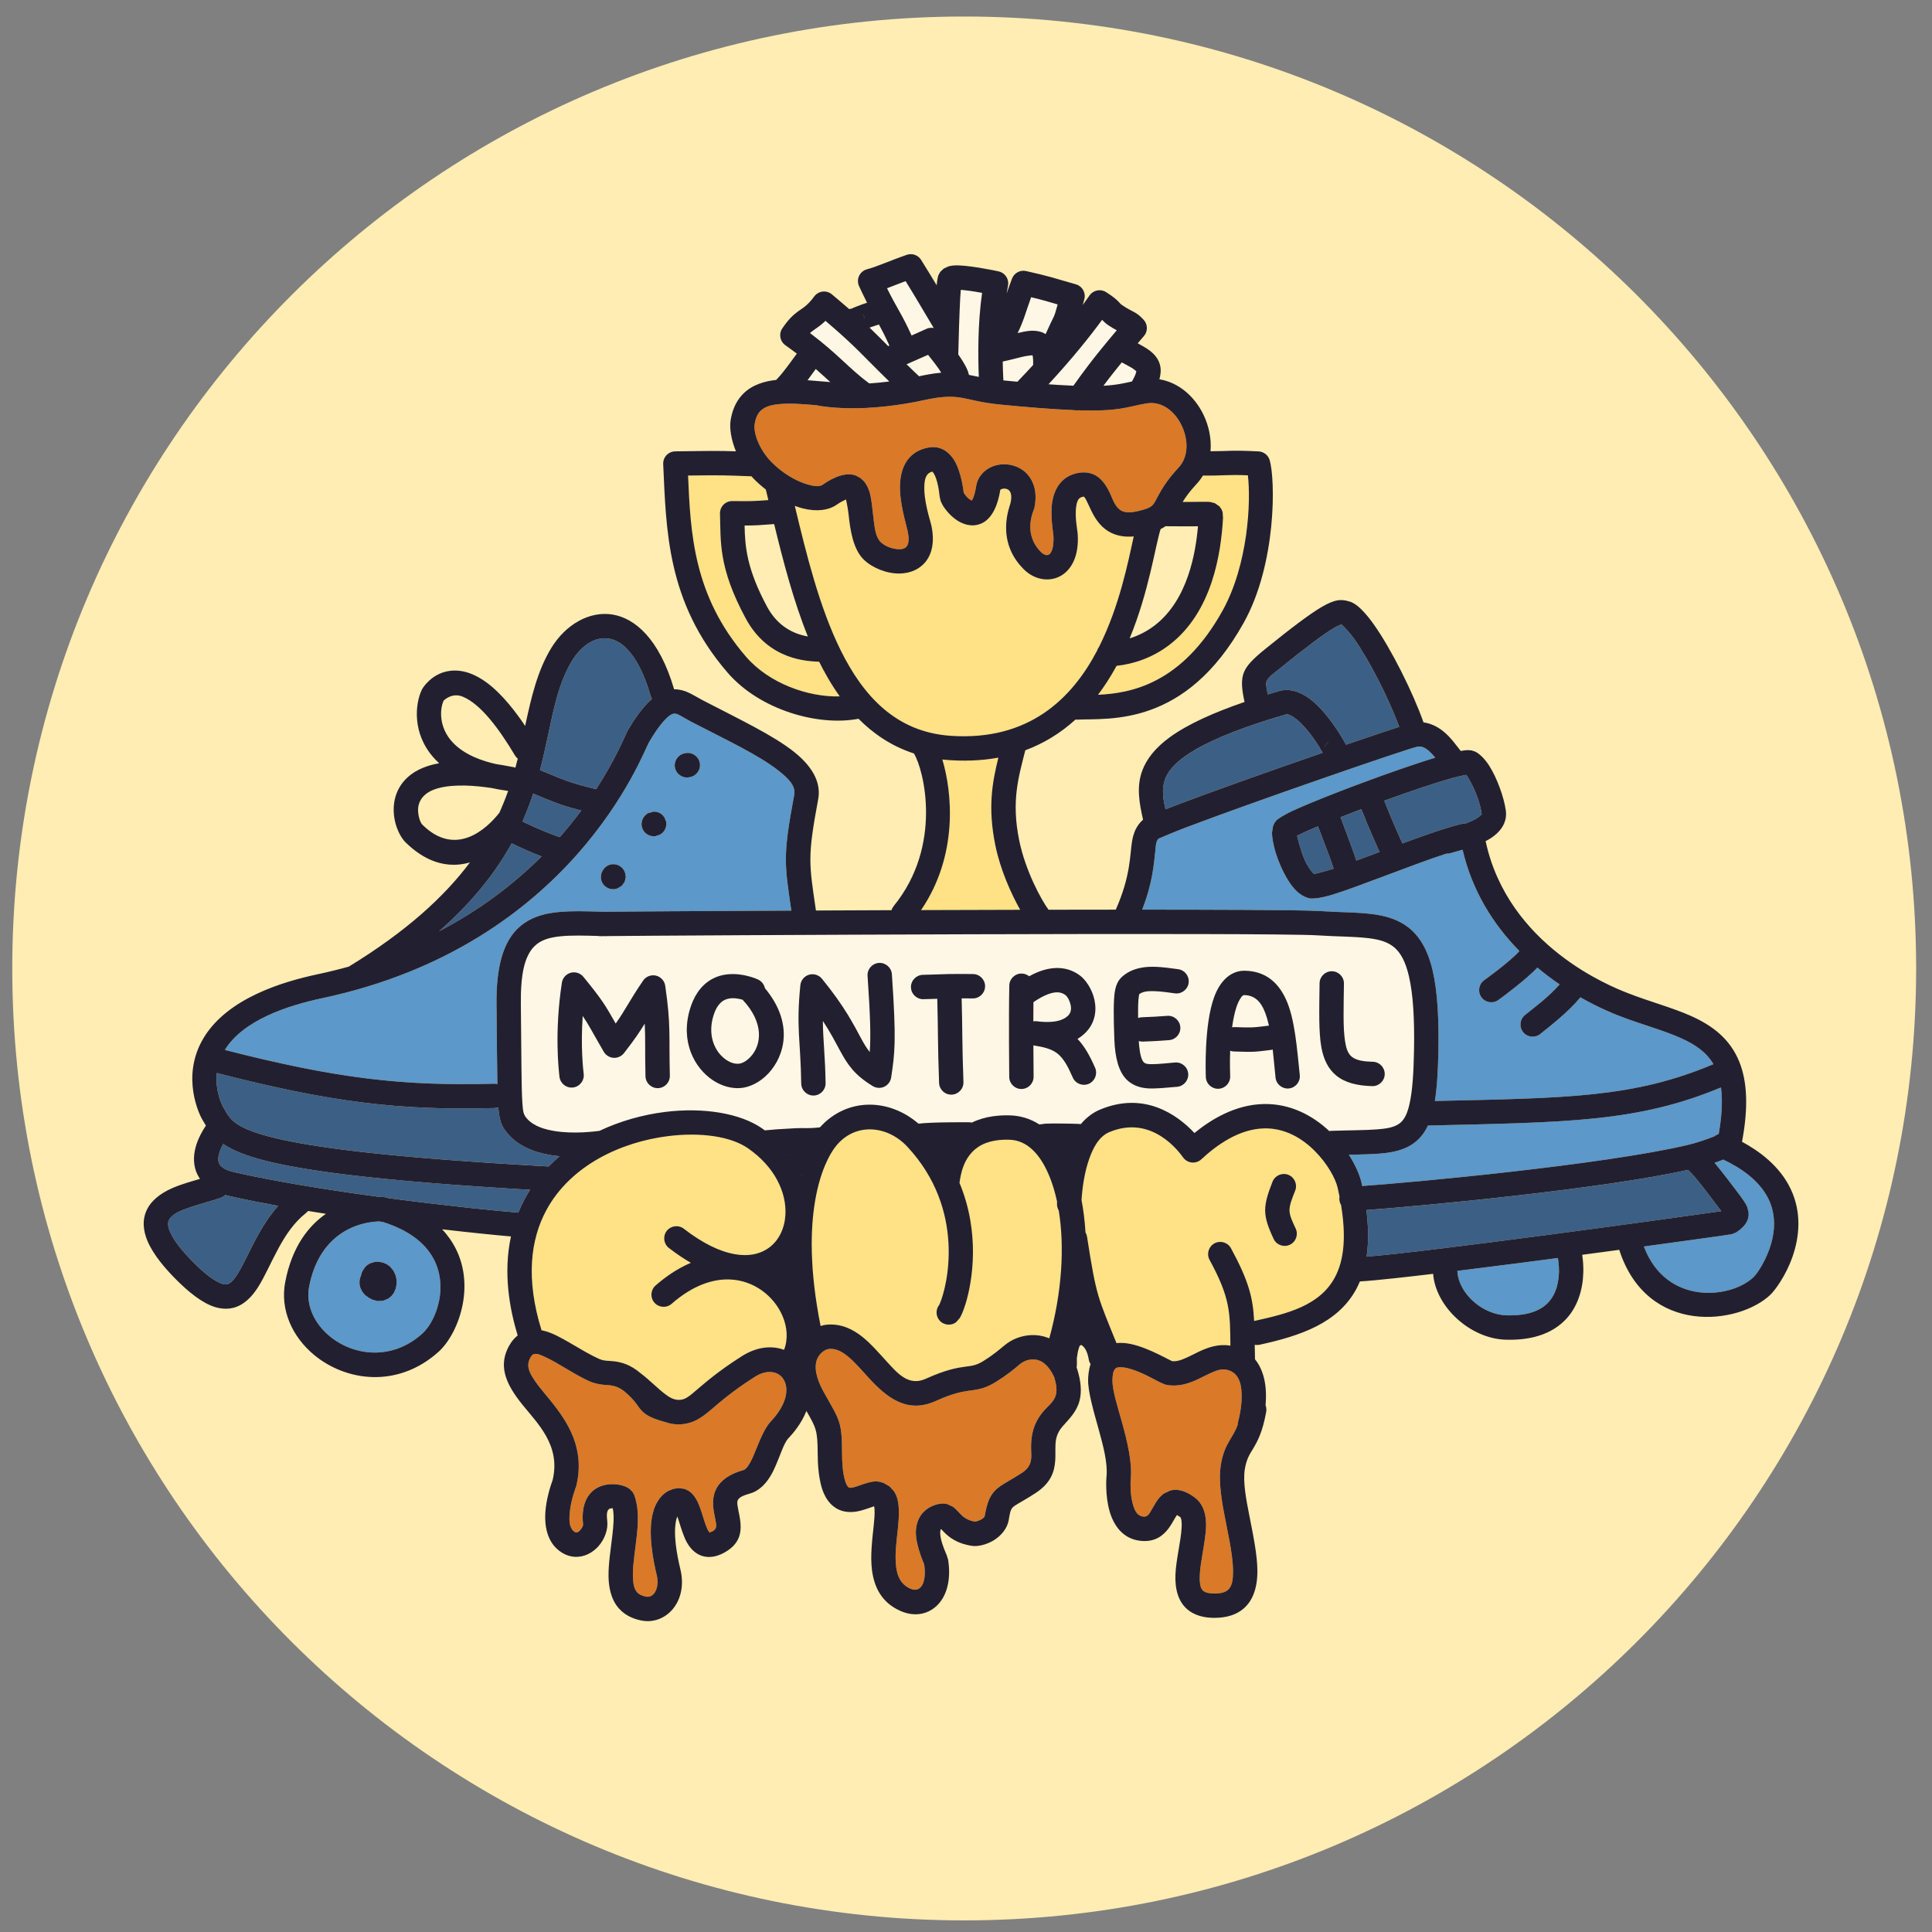 <?xml version="1.0" encoding="UTF-8" standalone="no"?>
<!-- Created with Inkscape (http://www.inkscape.org/) -->

<svg
   width="173.397mm"
   height="173.397mm"
   viewBox="0 0 173.397 173.397"
   version="1.1"
   id="svg1"
   xml:space="preserve"
   sodipodi:docname="logo.svg"
   inkscape:version="1.3 (0e150ed, 2023-07-21)"
   xmlns:inkscape="http://www.inkscape.org/namespaces/inkscape"
   xmlns:sodipodi="http://sodipodi.sourceforge.net/DTD/sodipodi-0.dtd"
   xmlns="http://www.w3.org/2000/svg"
   xmlns:svg="http://www.w3.org/2000/svg"><rect x="0" y="0" width="173.397" height="173.397" fill="#808080" stroke="none"/><sodipodi:namedview
     id="namedview1"
     pagecolor="#ffffff"
     bordercolor="#666666"
     borderopacity="1.0"
     inkscape:showpageshadow="2"
     inkscape:pageopacity="0.0"
     inkscape:pagecheckerboard="0"
     inkscape:deskcolor="#d1d1d1"
     inkscape:document-units="mm"
     inkscape:zoom="0.61149139"
     inkscape:cx="231.40146"
     inkscape:cy="395.75373"
     inkscape:window-width="1456"
     inkscape:window-height="751"
     inkscape:window-x="0"
     inkscape:window-y="38"
     inkscape:window-maximized="0"
     inkscape:current-layer="layer-oc2"><inkscape:page
       x="0"
       y="0"
       width="173.397"
       height="173.397"
       id="page1"
       margin="0"
       bleed="0" /></sodipodi:namedview><defs
     id="defs1" /><g
     inkscape:label="Layer 1"
     inkscape:groupmode="layer"
     id="layer1"
     transform="translate(-17.755,-61.801)" /><g
     id="layer-oc1"
     inkscape:groupmode="layer"
     inkscape:label="Layer2"
     transform="matrix(0.265,0,0,0.265,183.397,0)" /><g
     id="layer-oc2"
     inkscape:groupmode="layer"
     inkscape:label="Layer1"
     transform="matrix(0.265,0,0,0.265,183.397,0)"><g
       id="g2"
       transform="matrix(0.883,0,0,0.883,-301.901,-299.04)"><path
         id="path1"
         d="m -72.035,345 c 201.516,0 365.121,163.605 365.121,365.12 0,201.516 -163.605,365.121 -365.121,365.121 -201.516,0 -365.12,-163.605 -365.12,-365.121 0,-201.515 163.604,-365.12 365.12,-365.12 z"
         style="fill:#ffedb3;fill-opacity:1;fill-rule:evenodd;stroke:none;stroke-width:1.333" /><path
         id="path2"
         d="m 30.711,732.7 c 0.204,-1.492 0.455,-2.968 0.763,-4.38 0.576,-2.631 1.317,-5.028 2.451,-6.731 0.432,-0.648 0.825,-1.275 1.539,-1.256 4.919,0.125 7.099,3.835 8.557,8.568 0.312,1.011 0.587,2.068 0.832,3.163 -0.135,0.004 -0.271,0.019 -0.408,0.034 -6.357,0.811 -6.295,0.715 -12.716,0.521 -0.348,-0.011 -0.688,0.019 -1.017,0.08 z"
         style="fill:#fff7e5;fill-opacity:1;fill-rule:evenodd;stroke:none;stroke-width:1.333" /><path
         id="path3"
         d="m -45.518,730.404 c 0.004,-2.476 0.015,-4.963 0.038,-7.339 1.195,-0.844 2.869,-1.916 4.784,-2.731 2.325,-0.989 5.161,-1.817 7.54,0.034 0.801,0.625 1.577,2.105 1.935,3.708 0.301,1.357 0.272,2.911 -0.916,4.095 -1.824,1.817 -4.42,2.279 -6.591,2.433 -2.315,0.166 -4.312,-0.085 -5.243,-0.203 l -0.026,-0.004 v 10e-4 c -0.208,-0.026 -0.36,-0.045 -0.447,-0.051 -0.365,-0.023 -0.725,-0.004 -1.073,0.055 z"
         style="fill:#fff7e5;fill-opacity:1;fill-rule:evenodd;stroke:none;stroke-width:1.333" /><path
         id="path4"
         d="m -157.041,722.105 c 8.427,8.98 7.244,17.396 3.096,21.869 -1.403,1.512 -3.056,2.583 -4.623,2.7 -2.164,0.161 -4.483,-0.985 -6.384,-2.829 -3.379,-3.277 -5.309,-8.869 -3.296,-15.525 0.96,-3.171 2.356,-5.065 4.083,-5.993 1.949,-1.048 4.117,-0.868 5.791,-0.54 0.476,0.093 0.923,0.203 1.333,0.319 z"
         style="fill:#fff7e5;fill-opacity:1;fill-rule:evenodd;stroke:none;stroke-width:1.333" /><path
         id="path5"
         d="m 69.642,671.839 c -3.279,1.04 -6.408,1.831 -7.443,2.084 -0.187,-0.155 -0.441,-0.373 -0.607,-0.555 -0.821,-0.899 -1.593,-2.1 -2.315,-3.424 -1.727,-3.172 -3.088,-8.391 -3.637,-10.692 0.849,-0.44 1.971,-1.001 3.045,-1.487 1.444,-0.652 3.117,-1.376 4.972,-2.153 3.441,9.205 5.172,13.361 5.984,16.227 z"
         style="fill:#3c5f86;fill-opacity:1;fill-rule:evenodd;stroke:none;stroke-width:1.333" /><path
         id="path6"
         d="m 87.259,665.441 c -3.053,1.145 -6.045,2.268 -8.873,3.309 -1.009,-3.2 -2.825,-7.928 -6.064,-16.643 2.537,-0.997 5.215,-2.028 7.959,-3.065 1.024,2.627 3.213,8.029 6.979,16.399 z"
         style="fill:#3c5f86;fill-opacity:1;fill-rule:evenodd;stroke:none;stroke-width:1.333" /><path
         id="path7"
         d="m 120.415,654.453 c -0.409,-0.017 -0.827,0.018 -1.245,0.115 -5.68,1.301 -14.243,4.311 -23.136,7.597 -3.743,-8.305 -5.764,-13.387 -6.96,-16.379 9.583,-3.48 19.069,-6.695 25.609,-8.56 2.221,-0.633 4.612,-1.135 5.796,-1.369 0.641,0.703 1.228,1.868 1.904,3.124 1.939,3.605 3.581,8.351 4.059,11.836 0.039,0.279 -0.257,0.419 -0.464,0.623 -0.581,0.575 -1.347,1.06 -2.18,1.509 -1.059,0.569 -2.215,1.068 -3.383,1.504 z"
         style="fill:#3c5f86;fill-opacity:1;fill-rule:evenodd;stroke:none;stroke-width:1.333" /><path
         id="path8"
         d="m 82.313,820.66 c 0.749,-5.065 0.783,-10.965 -0.094,-17.873 20.9,-1.508 90.569,-8.06 123.352,-15.409 1.271,1.084 3.439,3.341 12.537,15.521 0.075,0.101 0.152,0.207 0.231,0.316 -0.396,0.057 -0.832,0.12 -1.297,0.187 -19.713,2.821 -111.217,15.423 -134.728,17.259 z"
         style="fill:#3c5f86;fill-opacity:1;fill-rule:evenodd;stroke:none;stroke-width:1.333" /><path
         id="path9"
         d="m 94.818,617.451 c -4.603,1.485 -11.88,3.929 -20.429,6.856 -1.401,-2.84 -7.368,-12.781 -13.899,-17.641 -3.868,-2.879 -8.004,-4.036 -11.753,-2.94 -1.481,0.432 -2.923,0.863 -4.324,1.292 -0.28,-1.263 -0.48,-2.327 -0.572,-3.257 -0.068,-0.691 -0.103,-1.24 0.081,-1.736 0.611,-1.647 2.4,-2.747 5.301,-5.103 10.965,-8.904 16.997,-13.301 20.619,-15.411 1.651,-0.963 2.335,-1.243 2.913,-1.261 0.519,0.501 2.975,2.913 4.601,5.195 6.076,8.517 13.472,23.221 17.461,34.007 z"
         style="fill:#3c5f86;fill-opacity:1;fill-rule:evenodd;stroke:none;stroke-width:1.333" /><path
         id="path10"
         d="m 65.451,627.383 c -19.561,6.763 -42.736,14.976 -56.275,20.136 -1.431,0.545 -2.763,1.069 -3.985,1.564 -0.931,-3.929 -1.591,-7.731 -0.189,-11.548 1.353,-3.685 4.685,-7.2 11.077,-11.013 7.432,-4.433 18.644,-8.969 35.277,-13.827 0.583,-0.171 1.171,0.081 1.781,0.371 1.303,0.615 2.576,1.655 3.809,2.849 3.791,3.673 7.055,8.847 8.504,11.468 z"
         style="fill:#3c5f86;fill-opacity:1;fill-rule:evenodd;stroke:none;stroke-width:1.333" /><path
         id="path11"
         d="m -335.155,801.177 c -5.861,6.528 -9.523,14.569 -12.857,21.175 -1.309,2.592 -2.551,4.923 -3.949,6.696 -0.831,1.053 -1.631,1.929 -2.724,2.181 -1.156,0.266 -2.448,-0.204 -4.101,-1.119 -2.657,-1.468 -5.769,-4.06 -9.58,-7.961 -4.42,-4.525 -7.093,-8.157 -8.341,-11.192 -0.743,-1.805 -0.932,-3.209 -0.347,-4.348 1.199,-2.328 4.224,-3.472 7.353,-4.601 4.377,-1.579 9.204,-2.679 12.685,-4.003 0.601,-0.228 1.129,-0.568 1.567,-0.988 0.493,0.14 1.007,0.271 1.539,0.392 5.764,1.309 12.105,2.569 18.756,3.768 z"
         style="fill:#3c5f86;fill-opacity:1;fill-rule:evenodd;stroke:none;stroke-width:1.333" /><path
         id="path12"
         d="m -296.13,797.78 c -19.149,-2.588 -39.693,-5.843 -55.711,-9.483 -3.251,-0.739 -5.155,-1.743 -5.924,-3.293 -0.616,-1.243 -0.379,-2.641 -0.038,-3.899 0.379,-1.4 0.984,-2.684 1.531,-3.669 3.104,2.087 7.715,4.189 15.125,6.155 15.667,4.155 45.063,8.071 102.612,11.425 -0.693,1.085 -1.352,2.201 -1.973,3.348 -0.937,1.731 -1.792,3.533 -2.553,5.408 -8.104,-0.643 -27.804,-2.641 -49.835,-5.559 -0.272,-0.084 -0.547,-0.165 -0.824,-0.247 -0.403,-0.117 -0.819,-0.18 -1.237,-0.187 -0.384,-0.008 -0.776,-0.008 -1.173,0 z"
         style="fill:#3c5f86;fill-opacity:1;fill-rule:evenodd;stroke:none;stroke-width:1.333" /><path
         id="path13"
         d="m -227.194,782.14 c -1.463,1.239 -2.869,2.545 -4.212,3.923 -60.859,-3.376 -91.369,-7.268 -107.345,-11.504 -7.108,-1.885 -11.024,-3.717 -13.417,-5.705 -2.231,-1.853 -3.008,-3.801 -4.148,-5.695 -0.349,-0.58 -3.115,-6.047 -2.364,-12.927 44.132,11.339 70.308,14.423 106.448,13.436 0.524,-0.015 1.025,-0.113 1.491,-0.286 0.057,0.708 0.121,1.337 0.195,1.904 0.621,4.803 1.751,6.284 3.767,8.575 3.964,4.504 10.095,6.899 16.417,7.889 1.057,0.167 2.119,0.295 3.169,0.391 z"
         style="fill:#3c5f86;fill-opacity:1;fill-rule:evenodd;stroke:none;stroke-width:1.333" /><path
         id="path14"
         d="m -234.135,667.148 c -10.116,10.087 -23.017,20.215 -39.321,28.704 13.219,-11.593 21.892,-22.896 27.853,-33.728 4.793,2.344 8.659,3.949 11.468,5.024 z"
         style="fill:#3c5f86;fill-opacity:1;fill-rule:evenodd;stroke:none;stroke-width:1.333" /><path
         id="path15"
         d="m -218.91,649.551 c -2.452,3.296 -5.197,6.719 -8.264,10.196 -2.468,-0.851 -7.348,-2.612 -14.22,-5.967 0.098,-0.231 0.175,-0.469 0.232,-0.711 1.475,-3.399 2.72,-6.743 3.8,-10.027 9.609,4.011 11.307,4.652 18.452,6.508 z"
         style="fill:#3c5f86;fill-opacity:1;fill-rule:evenodd;stroke:none;stroke-width:1.333" /><path
         id="path16"
         d="m -191.802,606.727 c -2.711,2.355 -5.765,6.092 -9.189,11.891 -0.771,1.305 -4.261,10.477 -12.227,22.748 -9.587,-2.452 -10.22,-2.636 -20.692,-7.008 -0.275,-0.115 -0.555,-0.201 -0.836,-0.261 1.16,-4.456 2.103,-8.783 2.997,-12.963 2.324,-10.845 4.195,-20.66 9.303,-29.044 3.324,-5.457 8.557,-9.435 14.123,-8.475 6.225,1.076 11.857,7.769 16.035,22.005 0.117,0.397 0.283,0.768 0.487,1.107 z"
         style="fill:#3c5f86;fill-opacity:1;fill-rule:evenodd;stroke:none;stroke-width:1.333" /><path
         id="path17"
         d="m -148.509,772.223 c -0.391,-0.287 -0.788,-0.569 -1.193,-0.849 -8.156,-5.629 -22.176,-8.093 -37.183,-6.203 -8.373,1.055 -17.029,3.44 -25.08,7.252 -0.047,0.004 -0.092,0.008 -0.137,0.015 -2.063,0.241 -9.528,1.225 -16.813,0.083 -4.123,-0.647 -8.265,-1.895 -10.851,-4.832 -1.224,-1.391 -1.505,-2.252 -1.757,-6.325 -0.365,-5.907 -0.339,-16.575 -0.559,-37.64 -0.12,-11.535 1.424,-18.276 5.132,-22.049 2.485,-2.528 5.895,-3.444 9.928,-3.873 4.273,-0.455 9.169,-0.299 14.567,-0.146 0.34,0.065 0.692,0.095 1.053,0.083 0.176,-0.004 0.585,-0.015 1.213,-0.023 l 0.719,0.019 c 0.233,0.008 0.463,-0.004 0.687,-0.034 27.451,-0.288 254.011,-1.481 272.381,-0.276 6.943,0.456 13.031,0.424 18.243,0.951 4.279,0.432 7.885,1.164 10.707,3.352 2.791,2.164 4.665,5.716 5.98,11.296 1.569,6.665 2.204,15.876 1.968,28.629 -0.168,9.112 -0.641,15.72 -1.744,20.517 -0.832,3.62 -1.899,5.991 -3.823,7.409 -2.072,1.529 -4.888,1.967 -8.552,2.26 -4.664,0.375 -10.475,0.32 -17.697,0.569 -0.239,0.008 -0.473,0.034 -0.701,0.077 -6.351,-5.968 -14.88,-10.551 -25.043,-10.367 -7.893,0.143 -16.903,3.164 -26.664,11.12 -5.807,-6.22 -18.635,-16.387 -36.289,-8.945 -2.845,1.2 -5.256,3.125 -7.268,5.516 -0.353,-0.03 -0.791,-0.058 -1.295,-0.08 -3.084,-0.135 -9.471,-0.192 -12.281,-0.084 l -2.343,0.315 c -3.348,-2.148 -7.077,-3.347 -11.103,-3.48 -6.241,-0.207 -11.059,0.932 -14.809,2.765 -0.359,-0.088 -0.733,-0.135 -1.119,-0.135 -1.949,0 -14.361,-0.073 -19.203,0.532 -0.043,0.004 -0.085,0.011 -0.127,0.019 -11.235,-9.728 -27.341,-10.193 -37.809,1.409 -5.205,0.555 -5.393,0.132 -9.483,0.338 -4.417,0.223 -8.859,0.511 -11.652,0.817 z m 212.78,-56.42 c -0.142,10.855 -0.357,18.873 0.688,24.556 0.909,4.947 2.765,8.441 5.752,10.869 2.987,2.429 7.312,3.865 13.756,4.024 2.579,0.063 4.723,-1.979 4.785,-4.557 0.064,-2.577 -1.979,-4.721 -4.556,-4.784 -3.74,-0.092 -6.357,-0.523 -8.091,-1.932 -1.56,-1.269 -2.151,-3.295 -2.571,-5.983 -0.817,-5.232 -0.548,-12.455 -0.42,-22.069 0.034,-2.579 -2.032,-4.7 -4.609,-4.733 -2.579,-0.034 -4.7,2.031 -4.735,4.609 z m -173.373,-2.821 c 1.116,16.175 1.249,23.516 0.829,29.201 -1.287,-1.589 -2.265,-3.307 -3.361,-5.331 -2.807,-5.185 -6.211,-12.069 -14.98,-22.801 -1.196,-1.463 -3.156,-2.061 -4.965,-1.517 -1.809,0.545 -3.113,2.127 -3.301,4.007 -1.649,16.425 0.091,21.235 0.332,37.715 0.038,2.579 2.163,4.641 4.74,4.603 2.579,-0.038 4.641,-2.161 4.604,-4.74 -0.159,-10.807 -1.005,-16.449 -1.047,-23.881 3.007,4.577 4.804,8.116 6.4,11.065 3.119,5.759 5.62,9.589 12.741,13.937 1.336,0.816 2.993,0.908 4.412,0.245 1.419,-0.663 2.411,-1.993 2.643,-3.543 1.397,-9.341 2.052,-13.845 0.276,-39.603 -0.177,-2.572 -2.409,-4.516 -4.983,-4.339 -2.572,0.177 -4.517,2.409 -4.34,4.981 z m 104.188,7.016 0.132,-0.098 c 1.473,-1.081 3.556,-1.129 5.596,-1.083 2.951,0.067 5.905,0.603 8.059,0.856 2.561,0.3 4.884,-1.536 5.184,-4.096 0.301,-2.561 -1.535,-4.885 -4.096,-5.185 -2.925,-0.343 -7.165,-1.087 -11.131,-0.891 -3.419,0.168 -6.64,1.031 -9.139,2.865 -0.937,0.687 -1.693,1.301 -2.38,2.309 -0.628,0.921 -1.252,2.228 -1.605,4.559 -0.425,2.803 -0.539,7.968 -0.146,18.179 0.328,8.528 2.287,13.052 4.896,15.517 1.964,1.856 4.403,2.839 7.437,3.139 3.064,0.303 6.955,-0.187 11.7,-0.561 2.571,-0.204 4.492,-2.456 4.288,-5.027 -0.203,-2.571 -2.455,-4.492 -5.025,-4.289 -3.504,0.277 -6.48,0.672 -8.945,0.636 -1.244,-0.019 -2.299,0.008 -3.037,-0.689 -0.516,-0.488 -0.819,-1.247 -1.107,-2.255 -0.437,-1.532 -0.699,-3.475 -0.828,-5.92 0.491,0.153 1.016,0.228 1.56,0.208 5.071,-0.183 4.972,-0.203 10.021,-0.556 2.573,-0.18 4.515,-2.413 4.336,-4.987 -0.18,-2.572 -2.415,-4.515 -4.987,-4.335 -4.892,0.341 -4.796,0.363 -9.708,0.54 -0.525,0.019 -1.027,0.124 -1.492,0.301 -0.046,-3.076 -0.008,-5.316 0.113,-6.973 0.061,-0.851 0.223,-1.755 0.303,-2.165 z m -146.219,-5.636 c -0.052,-0.023 -0.136,-0.063 -0.225,-0.104 -1.651,-0.743 -10.127,-3.981 -17.233,-0.16 -3.421,1.84 -6.699,5.232 -8.6,11.517 -3.804,12.58 1.676,22.663 8.728,27.359 3.364,2.24 7.123,3.279 10.592,3.02 3.564,-0.267 7.588,-2.225 10.777,-5.665 6.223,-6.709 9.792,-19.251 -1.387,-32.648 -0.296,-1.435 -1.261,-2.691 -2.652,-3.319 z m 72.817,-2.083 c -2.384,0.055 -4.793,0.157 -9.601,0.295 -2.577,0.073 -4.611,2.225 -4.537,4.803 0.073,2.577 2.225,4.611 4.803,4.537 2.195,-0.063 3.88,-0.118 5.289,-0.164 0.38,13.949 0.107,15.436 0.693,32.267 0.089,2.577 2.255,4.596 4.832,4.507 2.577,-0.091 4.596,-2.255 4.507,-4.832 -0.584,-16.765 -0.315,-18.293 -0.688,-32.112 1.191,0.004 2.579,0.015 4.269,0.034 2.579,0.03 4.695,-2.041 4.724,-4.62 0.026,-2.577 -2.041,-4.695 -4.62,-4.723 -4.336,-0.048 -6.711,-0.048 -8.892,-0.008 -0.146,-0.008 -0.292,-0.011 -0.439,-0.008 -0.115,0.004 -0.228,0.011 -0.34,0.023 z m 31.189,0.835 c -0.779,-0.632 -1.765,-1.02 -2.845,-1.041 -2.579,-0.053 -4.715,1.997 -4.767,4.576 -0.248,12.225 -0.056,32.272 -0.026,35.079 0.026,2.579 2.139,4.652 4.717,4.627 2.577,-0.026 4.651,-2.139 4.627,-4.717 -0.015,-1.261 -0.059,-6.039 -0.083,-12.016 l 0.023,0.004 c 4.101,0.66 6.949,1.341 9.197,3.112 2.309,1.82 3.92,4.691 5.889,9.207 1.031,2.364 3.787,3.445 6.151,2.415 2.364,-1.031 3.445,-3.787 2.415,-6.151 -2.22,-5.088 -4.328,-8.559 -6.744,-11.063 1.079,-0.648 2.101,-1.425 3.033,-2.355 3.736,-3.725 4.389,-8.472 3.44,-12.74 -0.895,-4.023 -3.301,-7.484 -5.315,-9.051 -4.4,-3.428 -9.435,-3.605 -14.037,-2.296 -2.053,0.584 -3.999,1.484 -5.672,2.411 z M 46.297,741.232 c 0.403,3.555 0.707,7.215 1.084,10.756 0.273,2.564 2.576,4.424 5.14,4.152 2.564,-0.273 4.424,-2.577 4.152,-5.141 -1.113,-10.448 -1.875,-21.804 -5.433,-29.32 -3.037,-6.415 -7.845,-10.492 -15.539,-10.687 -5.335,-0.135 -9.505,3.669 -11.875,10.129 -3.839,10.472 -3.265,28.427 -3.183,30.648 0.098,2.577 2.268,4.591 4.845,4.493 2.576,-0.098 4.589,-2.268 4.493,-4.844 -0.034,-0.92 -0.191,-4.853 -0.008,-9.743 0.461,0.169 0.957,0.268 1.475,0.284 7.16,0.215 7.091,0.312 14.179,-0.592 0.229,-0.03 0.453,-0.076 0.669,-0.136 z m -264.283,9.379 c -0.235,-2.063 -1.185,-10.471 -0.376,-22.283 2.432,3.581 3.873,6.525 8.092,13.763 0.78,1.339 2.173,2.204 3.72,2.308 1.547,0.105 3.044,-0.564 3.997,-1.785 4.323,-5.532 6.167,-8.357 7.984,-11.341 0.301,5.9 0.043,10.696 0.284,20.207 0.065,2.577 2.211,4.617 4.788,4.552 2.579,-0.065 4.619,-2.211 4.553,-4.789 -0.4,-15.763 0.491,-18.991 -1.773,-34.497 -0.279,-1.909 -1.701,-3.451 -3.581,-3.88 -1.88,-0.429 -3.832,0.34 -4.912,1.939 -5.851,8.653 -6.532,10.853 -10.504,16.456 -3.947,-6.956 -5.009,-8.896 -12.399,-17.936 -1.168,-1.429 -3.068,-2.037 -4.849,-1.551 -1.781,0.487 -3.108,1.977 -3.387,3.803 -2.884,18.895 -1.248,33.22 -0.923,36.091 0.291,2.561 2.608,4.405 5.169,4.115 2.563,-0.291 4.407,-2.608 4.116,-5.169 z"
         style="fill:#fff7e5;fill-opacity:1;fill-rule:evenodd;stroke:none;stroke-width:1.333" /><path
         id="path18"
         d="m -7.697,484.984 c -3.131,0.691 -5.9,1.369 -10.935,1.639 1.687,-2.261 3.94,-5.183 7.017,-8.956 1.477,0.765 2.763,1.435 3.837,2.08 0.673,0.404 1.5,1.088 1.763,1.309 -0.048,0.236 -0.168,0.785 -0.316,1.171 -0.311,0.807 -0.769,1.713 -1.367,2.757 z"
         style="fill:#fff7e5;fill-opacity:1;fill-rule:evenodd;stroke:none;stroke-width:1.333" /><path
         id="path19"
         d="m -39.705,486.056 c 10.236,-11.083 16.94,-19.763 20.568,-24.736 0.097,0.107 0.191,0.208 0.285,0.308 0.537,0.568 1.109,1.107 2.052,1.745 1.391,0.941 2.432,1.527 3.289,1.965 -9.635,11.361 -13.741,17.215 -15.887,20.225 -0.268,0.376 -0.532,0.739 -0.752,1.036 -2.759,-0.111 -5.915,-0.287 -9.556,-0.544 z"
         style="fill:#fff7e5;fill-opacity:1;fill-rule:evenodd;stroke:none;stroke-width:1.333" /><path
         id="path20"
         d="m -45.613,478.676 c -1.876,2.048 -3.879,4.185 -6.013,6.401 -1.716,-0.156 -3.508,-0.325 -5.383,-0.508 -0.069,-1.292 -0.197,-3.865 -0.256,-7.236 2.841,-0.601 5.392,-1.308 7.615,-1.84 1.313,-0.315 3.027,-0.504 3.805,-0.579 0.056,0.209 0.115,0.459 0.142,0.668 0.116,0.852 0.139,1.875 0.089,3.093 z"
         style="fill:#fff7e5;fill-opacity:1;fill-rule:evenodd;stroke:none;stroke-width:1.333" /><path
         id="path21"
         d="m -51.562,466.411 c 2.205,-4.343 2.865,-7.221 5.191,-13.748 4.337,1.029 6.041,1.556 10.183,2.763 -1.005,3.657 -1.215,4.163 -1.471,4.681 -1.359,2.755 -2.391,4.983 -3.157,6.709 l -0.977,-0.544 c -1.22,-0.527 -2.64,-0.795 -4.273,-0.767 -1.529,0.028 -3.373,0.4 -5.495,0.905 z"
         style="fill:#fff7e5;fill-opacity:1;fill-rule:evenodd;stroke:none;stroke-width:1.333" /><path
         id="path22"
         d="m -74.313,474.624 c 0.076,-3.351 0.341,-14.215 0.735,-21.541 0.06,-1.103 0.146,-2.247 0.228,-3.231 0.286,0.012 0.571,0.028 0.827,0.052 2.356,0.217 5.104,0.672 7.353,1.093 -1.845,12.743 -1.508,26.46 -1.259,32.229 -1.393,-0.267 -2.632,-0.529 -3.795,-0.767 -0.108,-0.512 -0.272,-1.071 -0.497,-1.663 -0.657,-1.723 -2.041,-3.959 -3.592,-6.173 z"
         style="fill:#fff7e5;fill-opacity:1;fill-rule:evenodd;stroke:none;stroke-width:1.333" /><path
         id="path23"
         d="m -92.222,467.351 c -3.817,-8.457 -5.531,-10.229 -9.424,-18.135 2.12,-0.799 4.484,-1.743 7.132,-2.725 4.375,7.084 4.944,8.188 10.616,17.685 0.061,0.101 0.125,0.201 0.194,0.296 -0.927,-0.181 -1.908,-0.084 -2.813,0.323 -2.197,0.985 -4.081,1.829 -5.704,2.556 z"
         style="fill:#fff7e5;fill-opacity:1;fill-rule:evenodd;stroke:none;stroke-width:1.333" /><path
         id="path24"
         d="m -89.365,482.985 c -1.784,-1.692 -3.365,-3.211 -4.792,-4.595 1.656,-0.724 4.197,-1.829 8.252,-3.636 1.213,1.476 2.72,3.385 4.04,5.279 0.331,0.475 0.676,1.031 1,1.583 -2.3,0.188 -5.024,0.615 -8.5,1.369 z"
         style="fill:#fff7e5;fill-opacity:1;fill-rule:evenodd;stroke:none;stroke-width:1.333" /><path
         id="path25"
         d="m -104.742,463.131 c 1.172,2.132 2.403,4.505 4.005,8.065 -0.165,0.079 -0.32,0.152 -0.461,0.22 -2.579,-2.597 -4.687,-4.744 -7.145,-7.099 0.983,-0.355 2.168,-0.752 3.601,-1.187 z"
         style="fill:#fff7e5;fill-opacity:1;fill-rule:evenodd;stroke:none;stroke-width:1.333" /><path
         id="path26"
         d="m -108.462,485.728 c -7.725,-5.692 -11.693,-11 -22.727,-19.323 1.059,-0.955 2.017,-1.516 3.029,-2.249 0.911,-0.66 1.863,-1.408 2.907,-2.441 12.169,10.368 13.964,13.043 24.481,23.273 -2.343,0.301 -4.94,0.569 -7.691,0.74 z"
         style="fill:#fff7e5;fill-opacity:1;fill-rule:evenodd;stroke:none;stroke-width:1.333" /><path
         id="path27"
         d="m -123.407,485.209 c -2.916,-0.215 -5.853,-0.493 -8.719,-0.708 0.865,-1.153 1.903,-2.567 3.157,-4.309 2.067,1.793 3.859,3.445 5.561,5.017 z"
         style="fill:#fff7e5;fill-opacity:1;fill-rule:evenodd;stroke:none;stroke-width:1.333" /><path
         id="path28"
         d="m -294.973,807.353 c 8.925,2.837 14.696,7.033 18.075,11.916 7.841,11.333 2.644,25.876 -3.016,30.948 -11.712,10.493 -26.403,8.465 -35.477,0.968 -5.759,-4.759 -9.311,-11.747 -7.889,-19.092 3.729,-19.265 17.259,-24.592 26.717,-24.953 z m -8.532,20.861 -0.105,0.208 -0.341,1.344 -0.015,1.439 0.317,1.383 0.577,1.213 0.245,0.332 0.053,0.107 0.808,1.048 1.331,0.981 0.073,0.063 0.044,0.023 0.164,0.121 c 0.128,0.064 0.259,0.121 0.389,0.173 l 1.035,0.549 1.924,0.485 2.133,-0.121 1.972,-0.827 1.219,-1.011 0.863,-1.136 0.765,-1.739 0.316,-1.708 -0.03,-1.693 -0.376,-1.701 -0.793,-1.699 -1.329,-1.597 -1.219,-0.887 -1.44,-0.628 -1.556,-0.303 -1.563,0.023 -2.007,0.613 -1.117,0.755 -0.805,0.823 -1.005,1.621 z"
         style="fill:#5c98c9;fill-opacity:1;fill-rule:evenodd;stroke:none;stroke-width:1.333" /><path
         id="path29"
         d="m 188.657,816.763 c 13.399,-1.821 24.263,-3.332 29.708,-4.111 2.288,-0.328 3.665,-0.536 3.941,-0.588 l 1.724,-0.687 c 2.873,-1.872 4.067,-3.627 4.528,-5.131 l 0.257,-1.289 -10e-4,-1.273 -0.535,-2.119 c -0.455,-1.113 -1.355,-2.475 -2.687,-4.257 -4.695,-6.287 -7.756,-10.175 -9.832,-12.656 1.241,-0.408 2.363,-0.817 3.356,-1.225 9.44,4.492 14.82,9.789 17.439,15.347 3.129,6.641 2.183,13.455 0.265,18.892 -1.94,5.504 -4.877,9.671 -6.081,10.828 -8.633,8.296 -33.517,11.079 -42.083,-11.731 z"
         style="fill:#5c98c9;fill-opacity:1;fill-rule:evenodd;stroke:none;stroke-width:1.333" /><path
         id="path30"
         d="m 117.097,826.12 c 11.984,-1.477 25.425,-3.211 38.589,-4.944 0.236,1.527 0.444,3.417 0.403,5.18 -0.096,4.04 -0.995,8.808 -4.448,12.223 -3.068,3.033 -8.047,4.817 -15.725,4.588 -9.043,-0.269 -18.144,-8.14 -18.773,-16.66 -0.008,-0.131 -0.026,-0.259 -0.045,-0.387 z"
         style="fill:#5c98c9;fill-opacity:1;fill-rule:evenodd;stroke:none;stroke-width:1.333" /><path
         id="path31"
         d="m 218.227,755.757 c 0.656,4.768 0.401,10.609 -0.881,17.865 -0.609,0.181 -1.179,0.487 -1.671,0.899 -2.312,0.911 -6.265,2.357 -10.217,3.293 -32.116,7.605 -106.008,14.46 -124.837,15.74 -0.099,-0.459 -0.2,-0.92 -0.305,-1.385 -0.631,-2.781 -2.259,-6.611 -4.815,-10.599 5.888,-0.129 10.681,-0.201 14.575,-0.731 4.317,-0.588 7.7,-1.751 10.4,-3.743 2.176,-1.605 3.964,-3.751 5.356,-6.728 53.905,-1.253 80.571,-1.335 112.396,-14.612 z"
         style="fill:#5c98c9;fill-opacity:1;fill-rule:evenodd;stroke:none;stroke-width:1.333" /><path
         id="path32"
         d="m 119.121,664.595 c 3.839,16.528 12.349,29.265 21.803,38.856 -0.483,0.531 -1.057,1.135 -1.6,1.643 -4.397,4.12 -11.044,8.911 -11.936,9.555 -2.091,1.511 -2.563,4.433 -1.052,6.524 1.509,2.089 4.432,2.561 6.523,1.052 1.12,-0.809 10.369,-7.576 14.956,-12.427 2.868,2.404 5.741,4.545 8.521,6.443 -3.995,4.644 -9.757,8.916 -13.277,11.748 -2.009,1.616 -2.329,4.56 -0.712,6.569 1.616,2.009 4.559,2.328 6.568,0.712 4.14,-3.331 10.855,-8.531 15.395,-14.059 6.883,3.916 12.333,6.096 14.337,6.891 8.481,3.364 17.035,5.531 24.221,8.747 5.213,2.333 9.672,5.213 12.464,9.991 -30.615,12.933 -56.104,12.971 -106.848,14.123 0.787,-4.891 1.207,-11.14 1.355,-19.137 0.256,-13.787 -0.519,-23.739 -2.216,-30.945 -1.953,-8.293 -5.201,-13.321 -9.348,-16.537 -3.367,-2.611 -7.405,-4.063 -12.167,-4.835 -6.007,-0.975 -13.317,-0.845 -21.897,-1.408 -5.871,-0.385 -32.935,-0.528 -67.987,-0.533 3.996,-10.255 4.471,-17.304 5.021,-22.321 0.233,-2.115 0.152,-3.721 1.192,-4.869 0.904,-0.397 5.293,-2.305 10.068,-4.125 25.385,-9.675 85.149,-30.324 89.251,-31.175 2.089,-0.433 3.704,0.899 5.056,2.201 0.668,0.643 1.28,1.325 1.837,1.995 -15.651,4.797 -42.119,14.7 -53.808,19.979 -4.047,1.827 -6.581,3.459 -7.225,4.177 l -0.641,0.875 -0.548,1.199 -0.392,2.387 c -0.056,1.968 0.509,5.133 1.629,8.553 1.577,4.816 4.227,10.161 7.031,13.231 1.844,2.017 3.875,3.195 5.76,3.559 1.357,0.261 4.532,-0.115 8.82,-1.429 10.369,-3.177 29.919,-11.252 43.6,-15.712 0.587,0.037 1.189,-0.035 1.779,-0.233 0.763,-0.255 2.421,-0.667 4.468,-1.26 z"
         style="fill:#5c98c9;fill-opacity:1;fill-rule:evenodd;stroke:none;stroke-width:1.333" /><path
         id="path33"
         d="m -138.346,687.933 c -36.107,0.171 -64.58,0.353 -71.732,0.437 -8.217,-0.204 -15.447,-0.503 -21.351,0.64 -4.876,0.944 -8.953,2.824 -12.184,6.111 -4.873,4.957 -7.972,13.545 -7.813,28.699 0.152,14.428 0.199,24.075 0.329,30.679 -0.441,-0.124 -0.908,-0.184 -1.391,-0.17 -35.068,0.956 -60.519,-2.051 -103.132,-12.959 4.799,-7.793 15.615,-15.212 37.469,-19.868 96.113,-20.473 122.851,-94.145 125.205,-98.133 2.511,-4.253 4.613,-7.147 6.499,-9.009 1.153,-1.14 2.055,-1.825 2.983,-1.963 1.016,-0.151 1.879,0.407 2.823,0.912 1.261,0.673 2.545,1.477 3.924,2.195 12.98,6.765 25.952,12.711 33.752,18.979 3.691,2.968 6.363,5.664 5.735,9.02 -4.344,23.235 -3.827,25.945 -1.116,44.432 z m -51.1,-28.823 c -0.479,0.184 -0.827,0.216 -1.032,0.237 l 1.696,-0.508 1.005,-0.707 0.708,-0.823 0.557,-1.131 0.235,-1.229 -0.063,-1.064 -0.676,-1.725 -0.812,-0.952 c 0.03,0.027 0.071,0.065 0.125,0.12 -1.824,-1.824 -4.784,-1.824 -6.608,0 l -0.04,0.04 c -1.445,1.38 -1.892,3.592 -0.953,5.471 1.085,2.171 3.637,3.128 5.857,2.271 z m -21.388,13.729 c -0.7,1.295 -0.78,2.9 -0.072,4.316 1.153,2.307 3.963,3.243 6.268,2.089 -0.14,0.071 -0.251,0.115 -0.336,0.147 l 1.604,-0.968 1.113,-1.541 0.409,-1.796 -0.199,-1.487 -0.367,-0.893 c -1.153,-2.307 -3.963,-3.243 -6.268,-2.089 -0.988,0.493 -1.724,1.291 -2.153,2.223 z m 33.388,-36.067 0.355,-0.073 c 2.524,-0.525 4.147,-3.003 3.621,-5.527 -0.525,-2.524 -3.003,-4.147 -5.527,-3.621 l -0.353,0.073 c -2.524,0.525 -4.148,3.001 -3.621,5.527 0.525,2.524 3.001,4.147 5.525,3.621 z"
         style="fill:#5c98c9;fill-opacity:1;fill-rule:evenodd;stroke:none;stroke-width:1.333" /><path
         id="path34"
         d="m -20.718,605.152 c 2.677,-3.528 5.041,-7.267 7.135,-11.108 4.492,-0.481 12.508,-2.085 20.319,-8.096 9.481,-7.296 18.971,-21.26 20.496,-48.636 l -0.143,-2.193 -0.441,-1.136 -0.821,-1.135 -1.764,-1.204 -1.836,-0.457 c -1.232,-0.14 -4.063,-0.004 -10.475,0.005 1.147,-1.871 2.743,-4.104 5.261,-6.8 0.965,-1.035 1.797,-2.147 2.5,-3.32 9.491,0.103 8.06,-0.453 17.252,-0.103 1.228,9.948 0.132,34.284 -9.765,52.024 -15.581,27.927 -34.965,31.581 -47.717,32.159 z"
         style="fill:#ffe186;fill-opacity:1;fill-rule:evenodd;stroke:none;stroke-width:1.333" /><path
         id="path35"
         d="m -50.573,687.62 c -12.559,0.029 -25.372,0.067 -38.012,0.111 14.409,-21.139 11.909,-45.269 8.168,-57.751 0.811,0.089 1.632,0.163 2.464,0.22 6.935,0.481 13.255,0.119 19.016,-0.94 -2.355,9.631 -4.128,19.1 -1.148,33.679 1.931,9.439 6.083,18.559 9.512,24.681 z"
         style="fill:#ffe186;fill-opacity:1;fill-rule:evenodd;stroke:none;stroke-width:1.333" /><path
         id="path36"
         d="m -148.138,526.409 c 0.328,1.344 0.655,2.701 0.984,4.068 -5.897,0.44 -6.588,0.447 -13.835,0.373 -1.273,-0.013 -2.496,0.493 -3.387,1.404 -0.889,0.909 -1.371,2.143 -1.331,3.415 0.336,10.704 -0.697,20.571 9.832,40.128 8.839,16.419 24.121,16.433 28.208,16.689 2.364,4.749 4.979,9.208 7.895,13.283 -12.067,0.36 -27.072,-4.952 -35.943,-15.211 -20.232,-23.401 -21.291,-47.516 -22.232,-69.495 14.255,-0.187 13.351,-0.108 24.303,0.287 0.281,0.315 0.572,0.627 0.869,0.935 1.424,1.468 2.988,2.853 4.636,4.124 z"
         style="fill:#ffe186;fill-opacity:1;fill-rule:evenodd;stroke:none;stroke-width:1.333" /><path
         id="path37"
         d="m -21.075,588.239 c -9.679,18.46 -26.269,34.715 -56.232,32.64 -20.731,-1.436 -33.352,-15.023 -42.173,-32.921 -8.124,-16.48 -13.055,-36.579 -17.535,-55.265 1.012,0.377 2.012,0.696 2.989,0.949 5.255,1.364 9.959,0.813 13.139,-1.439 1.248,-0.884 2.645,-1.572 3.516,-1.963 0.277,1.285 0.784,3.78 0.975,5.632 0.659,6.401 1.801,13.537 5.86,17.457 3.289,3.177 8.773,5.391 13.727,5.312 3.924,-0.063 7.489,-1.493 9.876,-4.395 2.283,-2.773 3.699,-7.165 2.353,-13.796 -0.44,-2.169 -3.155,-9.764 -2.717,-15.981 0.157,-2.232 0.677,-4.38 3.044,-4.913 0.144,0.165 0.424,0.497 0.567,0.739 0.364,0.617 0.655,1.327 0.901,2.052 1.007,2.961 1.272,6.205 1.319,6.753 l 0.371,1.639 c 0.173,0.485 0.44,1.064 0.804,1.691 1.052,1.803 3.087,4.207 5.452,5.776 3.171,2.103 6.816,2.684 10.036,0.915 2.528,-1.391 5.397,-4.82 6.584,-12.505 0.023,-0.149 0.185,-0.199 0.312,-0.267 0.336,-0.18 0.733,-0.264 1.137,-0.277 0.745,-0.027 1.555,0.187 2.076,0.821 0.804,0.979 0.877,2.551 0.415,4.724 -0.289,1.356 -5.919,14.445 5.1,25.408 4.157,4.136 9.841,4.985 14.22,2.489 3.713,-2.119 7.109,-7.124 6.441,-16.243 -0.093,-1.275 -0.916,-5.145 -0.703,-8.965 0.063,-1.139 0.216,-2.276 0.597,-3.275 0.292,-0.767 0.739,-1.455 1.628,-1.696 0.368,-0.1 0.625,-0.287 0.836,-0.153 0.501,0.319 0.74,0.948 1.069,1.579 0.621,1.188 1.183,2.531 1.831,3.856 1.499,3.063 3.447,5.963 6.495,7.817 2.372,1.444 5.472,2.367 9.751,1.985 -2.14,9.665 -5.415,26.629 -13.296,42.329 -0.339,0.443 -0.6,0.947 -0.764,1.491 z"
         style="fill:#ffe186;fill-opacity:1;fill-rule:evenodd;stroke:none;stroke-width:1.333" /><path
         id="path38"
         d="m 30.065,854.811 c -0.121,-0.023 -0.243,-0.043 -0.367,-0.061 -4.112,-0.653 -8.02,0.587 -11.84,2.407 -2.081,0.992 -4.137,2.153 -6.244,2.932 -1.305,0.483 -2.627,0.835 -4.013,0.616 -2.847,-1.351 -11.457,-6.404 -18.337,-6.923 -0.995,-0.076 -1.96,-0.068 -2.889,0.026 -7.211,-17.835 -7.713,-17.784 -11.288,-40.789 -0.094,-0.605 -0.301,-1.165 -0.596,-1.663 -0.259,-4.357 -0.771,-8.505 -1.517,-12.381 0.192,-3.232 0.82,-9.935 3.027,-16.061 1.533,-4.256 3.725,-8.373 7.612,-10.012 16.455,-6.936 26.937,7.816 28.352,9.752 0.788,1.077 1.997,1.767 3.325,1.895 1.328,0.128 2.648,-0.319 3.625,-1.227 8.976,-8.329 17.067,-11.733 24.191,-11.863 7.963,-0.146 14.496,3.832 19.285,8.62 4.86,4.859 8.003,10.585 8.812,14.153 0.262,1.156 0.5,2.284 0.717,3.385 -0.047,0.264 -0.071,0.536 -0.072,0.813 -0.001,0.875 0.237,1.693 0.655,2.393 2.071,12.511 1.056,21.319 -2.301,27.668 -5.791,10.953 -18.244,14.031 -30.9,16.813 -0.043,0.008 -0.085,0.019 -0.129,0.03 -0.441,-8.743 -1.983,-15.204 -8.887,-27.903 -1.232,-2.265 -4.071,-3.105 -6.336,-1.873 -2.265,1.232 -3.105,4.071 -1.873,6.336 8.06,14.825 7.839,20.247 7.989,32.913 z m 16.155,-62.897 c -1.979,5.049 -2.855,8.128 -2.823,11.089 0.034,3.028 0.987,6.02 3.252,10.851 1.095,2.335 3.879,3.341 6.213,2.247 2.335,-1.095 3.341,-3.88 2.247,-6.215 -1.475,-3.145 -2.347,-5.013 -2.368,-6.985 -0.023,-2.04 0.816,-4.099 2.18,-7.577 0.94,-2.401 -0.245,-5.115 -2.647,-6.055 -2.4,-0.941 -5.113,0.244 -6.055,2.645 z"
         style="fill:#ffe186;fill-opacity:1;fill-rule:evenodd;stroke:none;stroke-width:1.333" /><path
         id="path39"
         d="m -39.403,851.993 c -0.204,-0.086 -0.409,-0.168 -0.613,-0.245 -4.237,-1.591 -8.469,-1.119 -11.749,0.121 -2.056,0.779 -3.411,1.676 -4.953,2.92 -1.629,1.313 -3.571,3.151 -8.003,5.929 -2.783,1.745 -4.464,1.808 -6.811,2.129 -3.273,0.447 -7.509,1.141 -15.219,4.643 -6.583,2.991 -10.731,-1.949 -15.055,-6.672 -3.039,-3.319 -6.044,-6.825 -9.311,-9.423 -4.069,-3.235 -8.548,-5.143 -13.749,-4.629 -0.625,0.061 -1.393,0.224 -2.243,0.499 -8.549,-42.747 1.111,-62.971 5.772,-68.872 7.373,-9.333 19.785,-8.16 27.48,0.089 22.664,24.303 15.283,53.799 12.413,60.321 -0.05,0.111 -0.115,0.245 -0.164,0.345 -1.312,1.632 -1.401,4.008 -0.079,5.751 1.557,2.055 4.491,2.457 6.545,0.899 l 1.387,-1.556 c 0.509,-0.809 1.379,-2.673 2.224,-5.419 2.656,-8.621 5.719,-27.211 -2.315,-46.465 0.476,-3.113 1.401,-9.873 7.153,-13.751 2.776,-1.872 6.667,-2.969 12.076,-2.791 7.164,0.237 12.264,6.2 15.633,14.956 1.035,2.689 1.893,5.639 2.568,8.801 -0.015,0.336 -0.026,0.597 -0.03,0.777 -0.034,0.94 0.213,1.825 0.665,2.576 2.291,13.869 1.288,31.272 -3.623,49.065 z"
         style="fill:#ffe186;fill-opacity:1;fill-rule:evenodd;stroke:none;stroke-width:1.333" /><path
         id="path40"
         d="m -234.141,848.907 c -6.02,-19.344 -4.393,-34.564 1.849,-46.093 9.369,-17.3 28.808,-26.133 46.575,-28.372 12.361,-1.557 23.988,-0.015 30.707,4.621 10.409,7.187 14.889,17.056 14.396,25.572 -0.296,5.115 -2.403,9.691 -6.156,12.493 -6.887,5.143 -18.307,4.032 -32.807,-7.177 -2.04,-1.577 -4.976,-1.201 -6.553,0.839 -1.577,2.04 -1.201,4.977 0.839,6.555 2.889,2.233 5.697,4.115 8.413,5.676 -4.416,1.873 -8.961,4.704 -13.529,8.7 -1.94,1.697 -2.137,4.652 -0.44,6.593 1.697,1.94 4.652,2.137 6.592,0.44 7.763,-6.789 15.328,-9.529 22.052,-9.351 9.572,0.255 17.207,6.431 20.445,13.917 1.825,4.22 2.249,8.889 0.631,13.076 -4.615,-1.711 -10.335,-1.275 -16.168,2.424 -9.425,5.977 -14.399,10.471 -17.957,13.469 -1.728,1.456 -2.931,2.529 -4.401,3.009 -2.637,0.861 -4.696,-0.177 -6.701,-1.632 -3.185,-2.312 -6.212,-5.611 -9.745,-8.249 -4.041,-3.42 -7.309,-4.267 -10.332,-4.635 -1.875,-0.228 -3.628,-0.008 -5.571,-0.879 -7.38,-3.303 -14.765,-9.033 -20.635,-10.652 -0.508,-0.141 -1.009,-0.256 -1.503,-0.345 z"
         style="fill:#ffe186;fill-opacity:1;fill-rule:evenodd;stroke:none;stroke-width:1.333" /><path
         id="path41"
         d="m 32.851,885.209 c -1.008,2.687 -2.105,4.267 -3.084,5.932 -1.436,2.445 -2.701,5.019 -3.428,9.788 -0.699,4.583 -0.084,10.375 1.007,16.512 1.436,8.091 3.703,16.865 3.727,23.808 0.011,3.133 -0.215,5.847 -2.117,7.365 -1.239,0.987 -3.072,1.305 -5.572,1.224 -1.689,-0.055 -2.936,-0.31 -3.761,-1.012 -0.851,-0.724 -1.085,-1.852 -1.227,-3.092 -0.248,-2.156 0.003,-4.635 0.367,-7.192 0.764,-5.359 2.024,-11 1.968,-15.391 -0.057,-4.475 -1.461,-7.937 -4.233,-10.031 -4.212,-3.181 -7.324,-3.352 -9.552,-2.727 l -2.348,1.107 c -0.829,0.571 -1.589,1.317 -2.28,2.221 -1.004,1.316 -1.856,3.1 -2.895,4.76 -0.579,0.924 -1.163,1.988 -2.577,1.9 -2.783,-0.172 -3.688,-2.82 -4.316,-5.275 -0.963,-3.767 -0.815,-7.837 -0.675,-9.317 0.58,-6.105 -1.265,-14.013 -3.348,-21.512 -1.775,-6.391 -3.771,-12.421 -3.675,-16.293 0.053,-2.151 0.283,-3.612 1.159,-4.411 0.547,-0.497 1.315,-0.517 2.115,-0.499 1.025,0.023 2.116,0.236 3.217,0.537 3.979,1.087 8.045,3.321 10.501,4.623 1.719,0.911 3.003,1.439 3.524,1.551 4.204,0.903 8.185,-0.211 12.075,-2.013 2.131,-0.988 4.233,-2.183 6.381,-3.031 1.441,-0.569 2.893,-1.009 4.431,-0.765 4.784,0.759 5.881,4.868 6.113,8.68 0.316,5.221 -1.089,10.412 -1.337,11.343 -0.108,0.404 -0.159,0.809 -0.159,1.209 z"
         style="fill:#da7928;fill-opacity:1;fill-rule:evenodd;stroke:none;stroke-width:1.333" /><path
         id="path42"
         d="m -87.379,938.74 c 0.973,6.956 -1.255,11.017 -5.273,9.281 -3.725,-1.609 -5.035,-4.795 -5.489,-8.335 -0.62,-4.833 0.212,-10.299 0.7,-15.035 0.509,-4.948 0.544,-9.277 -0.545,-12.088 -0.288,-0.741 -0.643,-1.412 -1.059,-2.013 l -1.685,-1.811 -2.22,-1.269 c -0.725,-0.281 -1.533,-0.484 -2.436,-0.581 -1.545,-0.168 -3.901,0.471 -6.487,1.417 -0.857,0.315 -1.769,0.644 -2.693,0.84 -0.591,0.127 -1.195,0.319 -1.723,0.026 -0.636,-0.352 -0.975,-1.18 -1.377,-2.393 -0.784,-2.371 -1.203,-5.773 -1.223,-10.564 -0.052,-12.507 -0.767,-12.44 -6.885,-23.363 -3.009,-5.373 -3.724,-9.287 -2.931,-12.155 0.849,-3.075 3.475,-4.505 4.757,-4.632 2.688,-0.265 4.913,0.972 7.016,2.644 2.905,2.309 5.533,5.469 8.236,8.42 7.167,7.827 14.901,13.825 25.811,8.869 7.787,-3.537 11.357,-3.689 14.377,-4.135 2.756,-0.407 5.177,-0.987 8.751,-3.228 4.163,-2.611 6.38,-4.475 8.065,-5.881 1.129,-0.941 1.868,-1.628 3.233,-2.145 1.44,-0.544 3.296,-0.812 5.156,-0.113 2.121,0.796 4.084,2.769 5.751,6.288 l 0.001,10e-4 c 0.921,2.995 1.127,5.115 0.703,6.784 -0.692,2.732 -2.821,4.137 -4.517,6.071 -4.288,4.892 -4.969,9.492 -5.031,13.853 -0.052,3.629 1.077,7.113 -3.477,10.079 -4.007,2.607 -6.572,3.867 -8.32,5.107 -1.819,1.289 -3.031,2.605 -3.995,4.5 -0.803,1.58 -1.42,3.687 -1.985,6.956 -0.113,0.663 -0.861,1.017 -1.475,1.387 -0.68,0.409 -1.944,0.76 -2.108,0.804 -3.332,-0.501 -4.905,-2.039 -5.999,-3.231 -0.961,-1.049 -1.781,-1.923 -2.584,-2.485 l -2.235,-1.053 -1.441,-0.209 -1.447,0.115 c -3.576,0.68 -5.799,2.365 -7.207,4.404 -1.351,1.956 -1.952,4.363 -1.915,6.944 0.064,4.391 2.711,10.776 3.204,11.931 z"
         style="fill:#da7928;fill-opacity:1;fill-rule:evenodd;stroke:none;stroke-width:1.333" /><path
         id="path43"
         d="m -186.439,884.172 c 2.936,1.031 6.1,1.181 9.687,0.008 2.453,-0.801 4.639,-2.317 7.521,-4.747 3.359,-2.831 8.045,-7.081 16.941,-12.724 4.479,-2.84 8.915,-2.261 10.911,0.925 2.4,3.833 1.147,9.901 -4.903,16.296 -2.557,2.705 -4.352,7.709 -6.311,12.405 -0.712,1.709 -1.459,3.361 -2.413,4.671 -0.497,0.681 -0.999,1.301 -1.744,1.511 -6.109,1.717 -8.96,4.425 -10.373,7.131 -1.48,2.837 -1.464,6.015 -0.868,9.263 0.231,1.261 0.541,2.533 0.725,3.775 0.176,1.183 0.299,2.38 -1.108,3.195 -0.455,0.263 -1.059,0.475 -1.348,0.569 -0.166,-0.217 -0.479,-0.647 -0.644,-0.965 -0.583,-1.125 -1.029,-2.471 -1.46,-3.832 -0.749,-2.364 -1.445,-4.771 -2.307,-6.64 -0.921,-1.995 -2.1,-3.509 -3.413,-4.448 l -1.728,-0.843 -2.363,-0.303 -1.979,0.304 -1.985,0.815 c -1.977,1.092 -4.261,3.231 -5.592,7.503 -1.395,4.473 -1.824,12.088 1.211,24.715 0.657,2.737 0.327,5.192 -0.837,6.848 -0.737,1.049 -1.859,1.695 -3.137,1.46 -1.412,-0.26 -2.5,-0.699 -3.275,-1.416 -1.208,-1.116 -1.588,-2.772 -1.779,-4.627 -0.197,-1.931 -0.107,-4.063 0.092,-6.291 0.459,-5.159 1.477,-10.764 1.683,-15.839 0.163,-4.027 -0.191,-7.764 -1.388,-10.888 l -0.612,-1.127 -1.159,-1.159 -1.091,-0.655 c -0.407,-0.197 -0.917,-0.405 -1.513,-0.588 -3.107,-0.955 -8.585,-1.053 -12.112,2.616 -2.075,2.159 -3.792,5.819 -3.119,12.115 0.081,0.76 -0.455,1.605 -1.065,2.293 -0.428,0.483 -0.92,0.989 -1.553,0.961 -0.391,-0.019 -0.743,-0.296 -1.144,-0.676 -1.591,-1.511 -1.545,-4.051 -1.379,-6.448 0.373,-5.368 2.505,-10.561 2.529,-10.657 3.48,-14.387 -3.117,-24.471 -9.943,-32.913 -2.804,-3.469 -5.625,-6.593 -7.312,-9.723 -1.072,-1.988 -1.631,-3.945 -0.623,-6.091 0.431,-0.919 0.809,-1.591 1.433,-1.844 1.277,-0.519 2.745,0.238 4.452,1.004 5.108,2.289 11.048,6.651 17.013,9.32 1.963,0.877 3.788,1.207 5.624,1.385 2.389,0.232 4.832,-0.03 8.141,2.801 l 0.004,0.004 c 3.769,3.227 4.591,5.088 5.696,6.423 1.568,1.892 3.337,3.405 9.913,5.125 z"
         style="fill:#da7928;fill-opacity:1;fill-rule:evenodd;stroke:none;stroke-width:1.333" /><path
         id="path44"
         d="m -28.555,496.027 c 16.484,0.541 18.74,-1.348 26.481,-2.633 5.997,-0.996 10.839,3.157 13.365,8.333 2.584,5.293 2.944,11.949 -1.107,16.287 -4.773,5.109 -6.748,8.783 -8.229,11.552 -0.689,1.288 -1.108,2.328 -2.061,3.123 -1.013,0.844 -2.545,1.365 -5.127,1.98 -3.009,0.717 -5.068,0.687 -6.547,-0.141 -2.481,-1.389 -3.228,-4.337 -4.32,-6.655 -1.467,-3.113 -3.235,-5.641 -5.661,-6.933 -1.964,-1.047 -4.412,-1.511 -7.687,-0.621 -5.22,1.419 -7.847,5.513 -8.757,10.468 -0.953,5.192 0.235,11.376 0.365,13.168 0.147,2.001 0.034,3.667 -0.324,5.016 -0.368,1.387 -0.875,2.365 -1.785,2.564 -0.909,0.199 -1.848,-0.344 -2.641,-1.133 -7.241,-7.204 -2.741,-15.947 -2.552,-16.839 1.251,-5.872 -0.16,-9.957 -2.335,-12.603 -3.419,-4.16 -9.215,-5.116 -13.587,-3.424 -3.344,1.293 -5.827,3.997 -6.392,7.653 -0.273,1.769 -0.623,3.181 -1.059,4.283 -0.168,0.425 -0.455,0.901 -0.647,1.199 -0.379,-0.221 -1.06,-0.639 -1.435,-0.985 -0.651,-0.603 -1.371,-1.623 -1.624,-1.995 -0.261,-2.285 -1.308,-9.415 -4.235,-13.38 -2.273,-3.08 -5.401,-4.735 -9.433,-3.956 -7.277,1.404 -10.263,6.797 -10.732,13.46 -0.505,7.179 2.373,15.989 2.881,18.495 0.579,2.851 0.569,4.809 -0.412,6.003 -0.913,1.111 -2.515,1.109 -4.049,0.916 -2.185,-0.277 -4.424,-1.245 -5.845,-2.619 -1.837,-1.773 -2.223,-4.797 -2.619,-7.775 -0.587,-4.411 -0.816,-8.899 -1.817,-11.883 -0.527,-1.568 -1.255,-2.848 -2.133,-3.82 l -1.283,-1.148 -1.6,-0.879 c -2.512,-1.009 -6.671,-0.861 -12.792,3.473 -1.296,0.919 -3.247,0.576 -5.391,0.018 -4.821,-1.251 -10.323,-4.624 -14.385,-8.816 -4.631,-4.776 -6.844,-11.021 -6.352,-14.351 0.328,-2.217 1.013,-3.88 2.14,-5.053 1.828,-1.905 4.584,-2.495 7.715,-2.752 4.281,-0.352 9.185,0.065 14.192,0.511 0.268,0.095 0.548,0.165 0.839,0.211 5.817,0.903 11.821,1.043 17.36,0.803 0.363,0.024 0.727,0.007 1.084,-0.052 10.64,-0.561 19.361,-2.464 21.375,-2.908 14.844,-3.268 14.805,0.219 29.571,1.66 12.415,1.212 21.411,1.86 28.157,2.127 0.396,0.081 0.808,0.112 1.231,0.087 z"
         style="fill:#da7928;fill-opacity:1;fill-rule:evenodd;stroke:none;stroke-width:1.333" /><path
         id="path45"
         d="m -365.139,790.828 c -0.089,-0.127 -0.563,-0.797 -0.997,-1.675 -1.553,-3.135 -1.676,-6.829 -0.685,-10.491 0.873,-3.221 2.605,-6.327 3.936,-8.271 -0.267,-0.437 -1.284,-2.163 -1.436,-2.413 -0.761,-1.265 -8.496,-16.297 0.641,-31.339 9.259,-15.241 30.584,-21.508 43.584,-24.277 4.16,-0.887 8.249,-1.897 12.039,-2.953 22.149,-13.529 36.697,-26.917 46.444,-39.961 -11.437,3.276 -19.995,-3.053 -24.829,-7.841 -1.395,-1.381 -3.248,-4.532 -4.019,-8.411 -1.133,-5.709 -0.081,-12.681 6.239,-17.467 3.756,-2.844 8.448,-3.903 10.797,-4.328 -1.033,-0.941 -1.801,-1.789 -1.949,-1.953 -8.533,-9.436 -7.271,-20.935 -4.648,-26.325 0.363,-0.747 3.637,-5.888 9.999,-7.035 6.044,-1.089 11.345,1.855 14.635,4.235 6.301,4.563 11.757,12.004 14.951,16.772 2.367,-11.008 4.693,-21.135 10.012,-29.867 5.449,-8.945 14.62,-14.388 23.695,-12.82 8.297,1.432 17.685,9.073 23.411,28.581 l 0.012,0.044 c 2.232,-0.021 4.153,0.709 4.705,0.924 1.919,0.748 4.296,2.264 6.205,3.259 13.448,7.008 27.115,13.413 35.288,19.983 7.916,6.361 10.088,12.56 9.067,18.021 -4.157,22.231 -3.529,24.472 -0.864,42.671 9.659,-0.04 19.319,-0.08 28.979,-0.12 0.167,-0.548 0.473,-1.125 0.847,-1.584 18.932,-23.22 11.537,-52.381 7.801,-58.445 l -0.049,-0.083 c -8.851,-2.875 -15.779,-7.795 -21.244,-13.308 -15.371,2.967 -37.775,-3.303 -50.207,-17.681 -23.444,-27.115 -23.525,-55.008 -24.712,-79.991 -0.06,-1.253 0.404,-2.509 1.264,-3.423 0.859,-0.913 2.085,-1.453 3.339,-1.471 14.451,-0.197 17.024,-0.233 23.293,-0.007 -1.907,-4.652 -2.465,-8.995 -2.061,-11.717 0.459,-3.107 1.607,-6.996 4.643,-10.157 3.663,-3.815 8.765,-5.081 12.843,-5.513 0.815,-0.959 1.432,-1.037 7.935,-10.095 -1.255,-0.952 -2.832,-2.112 -4.412,-3.231 -2.06,-1.46 -2.587,-4.311 -1.184,-6.409 2.331,-3.487 4.232,-5.196 5.975,-6.495 1.725,-1.285 3.645,-2.139 6.279,-5.768 0.753,-1.037 1.936,-1.735 3.208,-1.892 1.272,-0.157 2.589,0.232 3.572,1.055 1.188,0.993 3.935,3.299 6.657,5.669 0.065,-0.02 0.407,-0.12 0.829,-0.163 2.651,-1.211 5.953,-2.271 6.009,-2.289 -1.425,-2.797 -2.704,-5.577 -3.065,-6.365 -0.572,-1.245 -0.561,-2.72 0.028,-3.957 0.589,-1.237 1.728,-2.175 3.056,-2.516 3.763,-0.967 8.859,-3.341 15.237,-5.533 2.055,-0.707 4.34,0.107 5.487,1.953 2.136,3.439 4.115,6.643 5.963,9.725 0.223,-2.301 0.507,-3.451 0.607,-3.732 l 0.733,-1.376 1.383,-1.308 1.84,-0.832 c 0.168,-0.048 0.945,-0.269 2.163,-0.351 4.565,-0.307 14.913,1.804 17.048,2.272 2.381,0.521 3.968,2.805 3.625,5.22 l -0.039,0.275 -0.036,0.22 c -0.043,0.221 -0.259,1.351 -0.484,2.783 0.243,-0.711 1.013,-2.963 2.056,-5.721 0.823,-2.175 3.136,-3.417 5.403,-2.904 9.645,2.187 9.591,2.385 19.101,5.089 2.448,0.696 3.893,3.243 3.236,5.701 -0.201,0.744 -0.401,1.487 -0.601,2.231 1.369,-1.881 2.459,-3.468 2.587,-3.653 1.415,-2.052 4.213,-2.629 6.327,-1.305 2.649,1.66 3.944,2.795 4.84,3.717 0.115,0.117 0.676,0.84 1.253,1.232 4.517,3.06 5.217,2.297 8.352,5.693 1.608,1.743 1.652,4.431 0.101,6.224 -1.223,1.416 -2.197,2.559 -2.387,2.781 0.952,0.511 3.283,1.757 4.76,2.908 1.377,1.075 3.065,2.763 3.76,5.271 0.615,2.22 0.141,4.415 -0.203,5.631 7.351,1.183 13.468,6.528 16.864,13.481 2.159,4.421 3.145,9.408 2.751,14.116 7.419,-0.019 7.504,-0.477 18.428,0.053 1.955,0.095 3.681,1.444 4.247,3.319 2.215,7.355 2.719,39.717 -9.955,62.432 -22.38,40.112 -51.515,36.552 -63.847,37.139 -0.344,0.016 -0.629,-0.012 -0.684,-0.017 -5.905,5.368 -12.393,9.232 -19.236,11.769 -2.555,10.245 -5.452,19.323 -2.323,34.629 2.396,11.716 8.588,22.977 11.24,26.532 8.597,-0.011 17.196,-0.021 25.793,-0.032 5.805,-13.131 5.377,-21.136 6.229,-26.165 0.548,-3.239 1.625,-6.007 4.124,-8.239 l 0.109,-0.088 c -1.419,-6.265 -2.616,-12.552 -0.336,-18.761 1.688,-4.593 5.067,-8.84 10.552,-12.849 6.82,-4.987 16.816,-9.468 28.709,-13.556 -1.127,-5.045 -1.355,-8.369 -0.331,-11.133 1.045,-2.819 3.548,-5.352 8.173,-9.108 10.411,-8.453 17.476,-13.709 21.804,-16.231 5.423,-3.159 7.327,-2.679 9.209,-2.429 l 1.843,0.496 c 1.055,0.429 1.969,1.085 2.128,1.2 1.52,1.092 3.821,3.355 6.645,7.315 6.751,9.463 15.063,26.115 19.173,37.727 2.045,0.257 4.573,1.108 7.221,3.131 3.251,2.484 5.791,6.32 7.059,7.829 0.215,-0.04 1.735,-0.323 2.699,-0.335 l 1.432,0.115 1.452,0.485 c 1.473,0.74 3.467,2.481 5.309,5.359 2.991,4.668 5.684,12.061 6.391,17.219 0.513,3.745 -1.132,7.176 -4.704,9.875 -1.272,0.961 -2.785,1.733 -3.04,1.863 8.629,40.312 48.325,55.827 54.136,58.132 8.495,3.369 17.365,5.668 24.593,8.903 8.228,3.684 15.017,8.761 18.591,17.643 3.073,7.636 3.469,17.68 1.025,30.635 6.367,3.439 14.44,9.136 18.708,18.193 4.179,8.869 3.385,18.155 0.625,25.984 -2.609,7.399 -6.804,12.904 -8.421,14.459 -11.953,11.485 -47.267,16.097 -58.008,-17.191 -4.735,0.635 -9.468,1.268 -14.203,1.903 0.327,2.167 0.479,4.491 0.428,6.632 -0.155,6.496 -2.064,13.551 -7.22,18.648 -6.652,6.576 -16.013,7.479 -22.573,7.283 -13.535,-0.404 -26.836,-12.528 -27.809,-25.26 -7.743,0.925 -21.848,2.568 -28.091,2.911 -0.583,1.395 -1.163,2.492 -1.275,2.704 -7.095,13.419 -21.824,18.201 -37.155,21.572 -0.616,0.135 -1.315,0.14 -1.915,0.02 0.007,0.376 0.047,3.095 0.113,5.575 2.364,2.868 3.255,6.281 3.597,7.839 0.511,2.335 0.808,5.577 0.448,9.779 0.075,0.189 0.477,1.221 0.245,2.517 -1.393,7.801 -3.331,11.312 -5.077,14.221 -1.183,1.971 -2.512,3.821 -3.143,7.953 -0.737,4.837 0.535,11.411 1.749,17.617 1.397,7.14 3.069,14.989 3.092,21.261 0.025,7.316 -2.245,12 -5.639,14.704 -3.723,2.968 -8.412,3.364 -11.697,3.259 -2.905,-0.095 -6.923,-0.744 -9.996,-3.668 -2.723,-2.588 -4.335,-6.777 -4.105,-12.835 0.215,-5.695 2.059,-12.669 2.369,-18.001 0.001,-0.023 0.121,-1.683 -0.081,-2.924 -0.016,-0.097 -0.161,-0.989 -0.405,-1.175 -0.099,-0.073 -0.503,-0.38 -1.309,-0.82 -0.097,0.152 -0.797,1.236 -1.188,1.933 -0.201,0.361 -1.096,1.981 -2.012,3.197 -2.153,2.86 -5.156,5.128 -10.087,4.823 -5.74,-0.355 -9.592,-3.847 -11.745,-9.092 -2.333,-5.687 -2.213,-13.147 -1.969,-15.711 0.493,-5.207 -1.357,-12.033 -3.049,-18.128 -1.944,-6.996 -4.127,-14.455 -4.013,-19.025 0.021,-0.829 0.111,-3.392 0.94,-5.889 -0.325,-0.5 -0.577,-1.132 -0.684,-1.739 -0.192,-1.092 -0.724,-3.785 -2.204,-5.097 -0.059,-0.051 -0.663,-0.676 -0.965,-0.412 l -0.385,0.351 c -0.955,2.715 -0.683,3.224 -1.021,4.493 -0.015,1.08 0.013,2.317 0.017,2.519 0.013,0.597 -0.101,1.083 -0.123,1.175 0.117,0.257 0.189,0.485 0.203,0.528 1.527,4.815 1.801,8.792 0.943,12.184 -1.096,4.324 -4.039,7.071 -6.549,9.935 -2.207,2.517 -2.599,4.983 -2.689,6.947 -0.083,1.815 0.033,4.343 -0.096,6.109 -0.324,4.416 -1.685,8.663 -7.652,12.547 -2.812,1.831 -5.305,3.225 -6.635,4.02 -0.371,0.221 -1.601,0.891 -2.16,1.548 -0.847,0.997 -1.064,2.841 -1.395,4.753 -0.54,3.128 -2.853,5.991 -5.864,7.804 -2.836,1.707 -6.149,2.344 -8.097,2.069 -5.687,-0.799 -8.771,-3.196 -10.839,-5.268 -0.095,-0.095 -0.473,-0.473 -1.161,-1.217 -0.24,0.236 -0.293,0.961 -0.3,1.048 -0.065,0.891 0.128,1.971 0.159,2.14 0.505,2.819 1.876,5.771 2.3,6.793 l 0.561,1.796 c 1.265,8.133 -0.777,13.781 -3.66,16.955 -3.593,3.956 -8.949,5.149 -14.491,2.756 -7.44,-3.215 -10.229,-9.311 -11.052,-15.724 -0.713,-5.552 0.139,-11.995 0.672,-17.181 0.155,-1.499 0.459,-4.359 0.295,-6.363 -0.007,-0.076 -0.029,-0.351 -0.16,-0.936 -0.417,0.153 -3.353,1.229 -5.272,1.716 -3.823,0.972 -6.791,0.428 -8.949,-0.769 -2.828,-1.569 -4.269,-4.179 -4.953,-5.677 -2.193,-4.811 -2.441,-11.788 -2.456,-15.412 -0.037,-9.053 -0.612,-9.921 -4.323,-16.415 -1.916,4.875 -5.135,8.609 -6.936,10.515 -1.081,1.143 -1.901,3.209 -2.476,4.599 -0.94,2.275 -2.036,5.268 -3.187,7.639 -2.731,5.629 -6.041,8.073 -9.065,8.924 -1.976,0.556 -3.891,1.196 -4.591,2.408 -0.456,0.788 -0.189,2.017 -0.141,2.368 0.14,1.035 0.557,2.943 0.668,3.519 1.032,5.317 1.003,10.451 -5.411,14.16 -2,1.157 -5.293,2.588 -8.84,1.48 -1.993,-0.621 -4.14,-2.137 -5.805,-5.071 -1.371,-2.416 -2.385,-5.927 -3.232,-8.591 -0.037,-0.119 -0.28,-0.881 -0.487,-1.463 -0.215,0.469 -0.311,0.832 -0.331,0.907 -1.461,5.467 0.212,14.007 1.493,19.341 2.991,12.441 -5.584,21.367 -14.751,19.68 -2.539,-0.467 -6.047,-1.579 -8.769,-4.596 -3.333,-3.693 -3.984,-8.784 -4.041,-12.361 -0.077,-4.856 0.895,-10.692 1.489,-15.975 0.361,-3.209 0.761,-7.063 0.144,-10.139 -0.12,-0.009 -0.967,-0.083 -1.472,0.315 -1.005,0.791 -0.848,2.773 -0.64,4.716 0.321,3.001 -0.932,6.741 -3.365,9.487 -2.331,2.627 -5.595,4.249 -8.971,4.096 -2.107,-0.096 -4.68,-0.888 -7.152,-3.233 -3.371,-3.201 -4.651,-8.357 -4.267,-13.875 0.332,-4.777 1.821,-9.724 2.827,-12.455 3.087,-13.317 -5.856,-21.613 -11.716,-28.923 -5.645,-7.039 -9.121,-13.823 -5.595,-21.331 0.521,-1.112 1.724,-3.415 3.871,-5.084 -3.097,-10.219 -5.625,-23.944 -2.575,-37.987 -5.679,-0.492 -15.085,-1.432 -26.396,-2.739 1.128,1.201 2.209,2.551 3.061,3.781 10.949,15.825 3.451,36.133 -4.465,43.224 -15.725,14.089 -35.471,11.287 -47.664,1.212 -8.432,-6.967 -13.183,-17.364 -11.111,-28.069 2.624,-13.56 8.972,-21.499 15.607,-26.096 -2.375,-0.367 -4.835,-0.757 -6.855,-1.087 -0.055,0.069 -0.341,0.428 -0.775,0.769 -4.768,3.743 -7.997,8.804 -10.524,13.441 -2.925,5.371 -5.319,10.955 -7.819,14.912 -2.123,3.361 -5.276,7.04 -9.765,8.076 -3.497,0.807 -6.655,-0.18 -8.581,-0.997 -5.129,-2.175 -10.473,-7.164 -13.885,-10.659 -3.053,-3.125 -8.021,-8.627 -10.3,-14.168 -1.552,-3.776 -2.145,-8.033 -0.011,-12.179 1.539,-2.991 4.645,-5.804 9.661,-7.995 3.336,-1.457 7.443,-2.588 10.561,-3.509 z m 29.984,10.349 c -4.827,-0.869 -11.803,-2.188 -18.756,-3.768 -0.791,-0.18 -1.416,-0.357 -1.539,-0.392 -0.427,0.409 -0.996,0.772 -1.567,0.988 -3.356,1.276 -8.463,2.479 -12.685,4.003 -2.783,1.004 -6.119,2.204 -7.353,4.601 -0.715,1.388 -0.152,3.135 0.347,4.348 1.537,3.74 5.064,7.837 8.341,11.192 2.705,2.769 6.28,6.137 9.58,7.961 1.101,0.609 2.731,1.435 4.101,1.119 1.249,-0.288 2.22,-1.541 2.724,-2.181 1.504,-1.907 2.907,-4.632 3.949,-6.696 3.263,-6.463 6.985,-14.635 12.857,-21.175 z m 39.025,-3.397 c 0.589,-0.009 1.079,-10e-4 1.173,0 0.631,0.009 1.141,0.159 1.237,0.187 0.067,0.019 0.415,0.121 0.824,0.247 22.047,2.919 41.777,4.92 49.835,5.559 0.737,-1.816 1.617,-3.68 2.553,-5.408 0.589,-1.089 1.297,-2.292 1.973,-3.348 -56.853,-3.313 -86.683,-7.201 -102.612,-11.425 -6,-1.592 -11.279,-3.568 -15.125,-6.155 -0.155,0.277 -1.049,1.893 -1.531,3.669 -0.247,0.912 -0.639,2.535 0.037,3.899 0.955,1.925 3.721,2.792 5.924,3.293 15.281,3.472 35.236,6.715 55.711,9.483 z m 1.157,9.573 -1.591,-0.213 c -9.467,0.361 -22.992,5.707 -26.717,24.953 -1.411,7.289 2.091,14.3 7.889,19.092 9.072,7.495 23.773,9.517 35.477,-0.968 5.661,-5.072 10.849,-19.625 3.016,-30.948 -4.732,-6.837 -12.717,-10.213 -18.075,-11.916 z m 60.832,41.553 c 0.121,0.021 0.739,0.133 1.503,0.345 5.828,1.608 13.336,7.387 20.635,10.652 1.912,0.855 3.905,0.676 5.571,0.879 2.971,0.363 6.284,1.209 10.332,4.635 3.435,2.565 6.645,6 9.745,8.249 1.737,1.26 3.923,2.54 6.701,1.632 1.545,-0.505 3.041,-1.863 4.401,-3.009 3.468,-2.923 8.515,-7.48 17.957,-13.469 5.891,-3.735 11.636,-4.104 16.168,-2.424 1.587,-4.103 1.227,-8.78 -0.631,-13.076 -3.239,-7.487 -10.889,-13.663 -20.445,-13.917 -6.513,-0.173 -14.111,2.405 -22.052,9.351 -1.935,1.693 -4.899,1.495 -6.592,-0.44 -1.693,-1.936 -1.496,-4.9 0.44,-6.593 2.997,-2.621 7.665,-6.213 13.529,-8.7 -2.268,-1.304 -5.161,-3.163 -8.413,-5.676 -2.035,-1.573 -2.412,-4.52 -0.839,-6.555 1.573,-2.035 4.52,-2.412 6.553,-0.839 14.625,11.307 26.008,12.253 32.807,7.177 3.689,-2.756 5.856,-7.312 6.156,-12.493 0.491,-8.473 -3.961,-18.368 -14.396,-25.572 -6.649,-4.589 -18.227,-6.193 -30.707,-4.621 -17.82,2.245 -37.228,11.113 -46.575,28.372 -6.096,11.259 -7.976,26.408 -1.849,46.093 z m 85.632,-76.684 c 2.219,-0.244 6.188,-0.543 11.652,-0.817 3.943,-0.197 4.368,0.207 9.483,-0.337 10.461,-11.595 26.573,-11.139 37.809,-1.409 l 0.127,-0.017 c 4.88,-0.611 17.664,-0.532 19.203,-0.532 0.571,0 1.032,0.113 1.119,0.135 5.236,-2.56 10.844,-2.897 14.809,-2.765 3.94,0.129 7.711,1.304 11.103,3.48 l 2.343,-0.315 c 2.756,-0.105 9.2,-0.051 12.281,0.084 0.715,0.032 1.191,0.071 1.295,0.08 2.328,-2.767 4.884,-4.511 7.268,-5.516 16.868,-7.109 29.592,1.771 36.289,8.945 6.032,-4.917 15.401,-10.916 26.664,-11.12 9.987,-0.181 18.547,4.261 25.043,10.367 0.056,-0.009 0.347,-0.064 0.701,-0.077 7.028,-0.243 13.084,-0.199 17.697,-0.569 3.216,-0.257 6.371,-0.651 8.552,-2.26 2.096,-1.547 3.104,-4.284 3.823,-7.409 1.163,-5.061 1.588,-12.096 1.744,-20.517 0.22,-11.869 -0.299,-21.537 -1.968,-28.629 -1.216,-5.16 -3.003,-8.987 -5.98,-11.296 -2.916,-2.261 -6.741,-2.952 -10.707,-3.352 -5.153,-0.52 -11.419,-0.503 -18.243,-0.951 -18.355,-1.204 -244.877,-0.012 -272.381,0.276 -0.055,0.007 -0.341,0.043 -0.687,0.033 l -0.719,-0.017 c -0.097,10e-4 -0.952,0.012 -1.213,0.021 -0.533,0.019 -0.971,-0.067 -1.053,-0.083 -4.969,-0.141 -10.213,-0.317 -14.567,0.145 -3.752,0.4 -7.352,1.253 -9.928,3.873 -3.839,3.905 -5.248,10.968 -5.132,22.049 0.211,20.147 0.193,31.735 0.559,37.64 0.236,3.805 0.469,4.861 1.757,6.325 2.732,3.104 7.212,4.261 10.851,4.832 7.339,1.151 14.949,0.135 16.813,-0.083 l 0.137,-0.013 c 7.947,-3.763 16.627,-6.187 25.08,-7.252 15.06,-1.897 29.068,0.601 37.183,6.203 0.605,0.419 1.099,0.78 1.193,0.849 z m -78.685,9.917 c -1.641,-0.151 -2.916,-0.351 -3.169,-0.391 -6.816,-1.068 -12.693,-3.657 -16.417,-7.889 -1.999,-2.271 -3.149,-3.801 -3.767,-8.575 -0.02,-0.152 -0.109,-0.845 -0.195,-1.904 -0.452,0.168 -0.992,0.273 -1.491,0.287 -36.149,0.987 -62.339,-2.104 -106.448,-13.436 -0.741,6.801 1.973,12.277 2.364,12.927 1.02,1.692 1.915,3.84 4.148,5.695 2.672,2.221 7.044,4.015 13.417,5.705 16.197,4.295 47.112,8.163 107.345,11.504 1.233,-1.265 2.739,-2.675 4.212,-3.923 z m 40.755,102.032 c -6.459,-1.689 -8.311,-3.192 -9.913,-5.125 -1.029,-1.243 -1.957,-3.221 -5.696,-6.423 l -0.005,-0.004 c -3.319,-2.837 -5.895,-2.583 -8.141,-2.801 -1.497,-0.145 -3.505,-0.437 -5.624,-1.385 -5.897,-2.639 -11.971,-7.06 -17.013,-9.32 -1.34,-0.601 -3.113,-1.548 -4.452,-1.004 -0.756,0.308 -1.256,1.464 -1.433,1.844 -1.085,2.311 -0.277,4.423 0.623,6.091 1.685,3.127 4.688,6.476 7.312,9.723 6.78,8.387 13.429,18.499 9.943,32.913 -0.012,0.051 -2.157,5.324 -2.529,10.657 -0.133,1.92 -0.311,4.844 1.379,6.448 0.064,0.06 0.639,0.652 1.144,0.676 0.745,0.033 1.432,-0.824 1.553,-0.961 0.135,-0.151 1.171,-1.32 1.065,-2.293 -0.304,-2.848 -0.488,-8.361 3.119,-12.115 3.489,-3.629 8.957,-3.587 12.112,-2.616 0.829,0.255 1.396,0.532 1.513,0.588 l 1.091,0.655 1.159,1.159 0.612,1.127 c 1.428,3.727 1.504,8.028 1.388,10.888 -0.204,5.023 -1.233,10.784 -1.683,15.839 -0.112,1.252 -0.331,3.959 -0.092,6.291 0.147,1.432 0.451,3.399 1.779,4.627 1.1,1.017 2.813,1.331 3.275,1.416 1.207,0.221 2.365,-0.361 3.137,-1.46 1.064,-1.515 1.535,-3.948 0.837,-6.848 -1.129,-4.701 -3.735,-16.617 -1.211,-24.715 0.471,-1.515 1.861,-5.443 5.592,-7.503 l 1.985,-0.815 1.979,-0.304 2.363,0.303 1.728,0.843 c 1.076,0.768 2.363,2.169 3.413,4.448 0.88,1.908 1.813,5.084 2.307,6.64 0.184,0.581 0.784,2.528 1.46,3.832 0.188,0.364 0.588,0.892 0.644,0.965 0.112,-0.036 0.833,-0.272 1.348,-0.569 1.459,-0.844 1.259,-2.179 1.108,-3.195 -0.16,-1.087 -0.557,-2.857 -0.725,-3.775 -0.476,-2.596 -0.771,-6.123 0.868,-9.263 1.687,-3.228 5.036,-5.629 10.373,-7.131 0.875,-0.245 1.552,-1.248 1.744,-1.511 1.077,-1.479 1.965,-3.596 2.413,-4.671 1.859,-4.456 3.744,-9.691 6.311,-12.405 6.143,-6.493 7.247,-12.552 4.903,-16.296 -1.969,-3.143 -6.399,-3.787 -10.911,-0.925 -8.915,5.655 -13.681,9.977 -16.941,12.724 -2.523,2.127 -4.893,3.888 -7.521,4.747 -3.487,1.139 -6.697,1.04 -9.687,-0.009 z m 147.036,-32.179 c 4.923,-17.839 5.904,-35.253 3.623,-49.065 -0.111,-0.183 -0.716,-1.187 -0.665,-2.576 0.016,-0.417 0.029,-0.715 0.032,-0.777 -0.764,-3.583 -1.7,-6.545 -2.568,-8.801 -3.629,-9.428 -8.917,-14.733 -15.633,-14.956 -3.316,-0.109 -8.209,0.183 -12.076,2.791 -5.801,3.911 -6.708,10.836 -7.153,13.751 8.011,19.199 4.991,37.78 2.315,46.465 -0.877,2.848 -1.779,4.709 -2.224,5.419 l -1.387,1.556 c -2.049,1.555 -4.992,1.151 -6.545,-0.899 -1.319,-1.737 -1.231,-4.121 0.079,-5.751 l 0.164,-0.345 c 2.876,-6.539 10.237,-36.033 -12.413,-60.321 -7.696,-8.252 -20.117,-9.409 -27.48,-0.089 -4.628,5.859 -14.333,26.065 -5.772,68.872 0.176,-0.056 1.231,-0.399 2.243,-0.499 5.488,-0.541 10.016,1.66 13.749,4.629 3.287,2.613 6.545,6.404 9.311,9.423 4.212,4.6 8.436,9.679 15.055,6.672 7.692,-3.493 11.96,-4.197 15.219,-4.643 2.067,-0.283 3.965,-0.344 6.811,-2.129 4.427,-2.776 6.504,-4.721 8.003,-5.929 1.408,-1.135 2.824,-2.113 4.953,-2.92 3.347,-1.265 7.587,-1.684 11.749,-0.121 0.049,0.019 0.309,0.116 0.613,0.245 z m 72.255,33.216 c 0,-0.097 -0.001,-0.612 0.159,-1.209 0.157,-0.591 1.661,-6.001 1.337,-11.343 -0.209,-3.444 -1.149,-7.892 -6.113,-8.68 -1.681,-0.267 -3.336,0.332 -4.431,0.765 -2.025,0.799 -4.548,2.18 -6.381,3.031 -3.616,1.676 -7.715,2.949 -12.075,2.013 -0.315,-0.068 -1.495,-0.475 -3.524,-1.551 -2.187,-1.159 -6.472,-3.523 -10.501,-4.623 -0.021,-0.007 -1.739,-0.504 -3.217,-0.537 -0.325,-0.008 -1.475,-0.083 -2.115,0.499 -0.992,0.904 -1.119,2.793 -1.159,4.411 -0.097,3.883 1.988,10.219 3.675,16.293 1.977,7.116 3.94,15.283 3.348,21.512 -0.157,1.66 -0.249,5.703 0.675,9.317 0.553,2.165 1.429,5.096 4.316,5.275 1.476,0.092 2.123,-1.175 2.577,-1.9 0.884,-1.413 1.948,-3.52 2.895,-4.76 0.807,-1.055 1.668,-1.8 2.28,-2.221 l 2.348,-1.107 c 3.297,-0.927 6.603,0.499 9.552,2.727 2.533,1.915 4.172,5.192 4.233,10.031 0.055,4.364 -1.228,10.195 -1.968,15.391 -0.275,1.932 -0.64,4.82 -0.367,7.192 0.092,0.804 0.261,2.271 1.227,3.092 1.015,0.864 2.728,0.979 3.761,1.012 1.657,0.055 4.055,-0.016 5.572,-1.224 1.992,-1.589 2.128,-4.609 2.117,-7.365 -0.024,-6.927 -2.32,-15.887 -3.727,-23.808 -0.983,-5.532 -1.744,-11.676 -1.007,-16.512 0.727,-4.768 2.02,-7.391 3.428,-9.788 0.811,-1.38 2.072,-3.235 3.084,-5.932 z M 30.065,854.811 c -0.149,-12.623 0.076,-18.077 -7.989,-32.913 -1.228,-2.259 -0.387,-5.108 1.873,-6.336 2.259,-1.228 5.108,-0.387 6.336,1.873 6.889,12.672 8.445,19.152 8.887,27.903 l 0.129,-0.031 c 12.555,-2.76 25.096,-5.836 30.9,-16.813 3.565,-6.741 4.253,-15.869 2.301,-27.668 -0.101,-0.171 -0.656,-1.103 -0.655,-2.393 0.001,-0.411 0.061,-0.749 0.072,-0.813 -0.053,-0.272 -0.327,-1.656 -0.717,-3.385 -0.8,-3.529 -3.933,-9.276 -8.812,-14.153 -5.049,-5.048 -11.605,-8.76 -19.285,-8.62 -9.791,0.177 -18.427,6.515 -24.191,11.863 -0.968,0.899 -2.311,1.353 -3.625,1.227 -1.315,-0.127 -2.545,-0.828 -3.325,-1.895 -1.309,-1.791 -11.832,-16.715 -28.352,-9.752 -4.069,1.716 -6.236,6.191 -7.612,10.012 -1.917,5.323 -2.752,11.429 -3.027,16.061 0.672,3.485 1.239,7.691 1.517,12.381 0.287,0.485 0.507,1.088 0.596,1.663 3.577,23.028 4.095,22.999 11.288,40.789 0.768,-0.079 1.811,-0.111 2.889,-0.028 6.877,0.519 15.6,5.624 18.337,6.923 1.585,0.251 3.177,-0.307 4.013,-0.616 2.021,-0.747 4.537,-2.119 6.244,-2.932 3.541,-1.687 7.579,-3.083 11.84,-2.407 z m 52.248,-34.151 c 23.464,-1.832 114.857,-14.415 134.728,-17.259 l 1.297,-0.187 -0.231,-0.316 c -8.771,-11.743 -11.164,-14.349 -12.537,-15.521 -32.751,7.343 -102.392,13.897 -123.352,15.409 0.632,4.979 1.047,11.443 0.095,17.873 z m 34.784,5.46 c 0.005,0.031 0.031,0.192 0.045,0.387 0.628,8.511 9.733,16.391 18.773,16.66 4.971,0.148 11.547,-0.457 15.725,-4.588 3.7,-3.659 4.367,-8.831 4.448,-12.223 0.056,-2.376 -0.385,-5.067 -0.403,-5.18 -5.853,0.771 -22.755,2.992 -38.589,4.944 z m 71.56,-9.357 c 8.561,22.8 33.448,20.027 42.083,11.731 1.181,-1.135 4.139,-5.317 6.081,-10.828 2.315,-6.564 2.479,-13.069 -0.265,-18.892 -3.552,-7.54 -11.169,-12.364 -17.439,-15.347 -1.491,0.612 -3.084,1.136 -3.356,1.225 3.208,3.835 7.499,9.531 9.832,12.656 0.572,0.764 2.093,2.803 2.687,4.257 l 0.535,2.119 0.001,1.273 -0.257,1.289 c -0.776,2.529 -3.299,4.331 -4.528,5.131 l -1.724,0.687 c -0.504,0.096 -3.625,0.543 -3.941,0.588 -4.972,0.711 -15.739,2.212 -29.708,4.111 z m -69.536,-152.168 c -1.58,0.457 -3.829,1.047 -4.468,1.26 -0.559,0.188 -1.207,0.271 -1.779,0.233 -13.603,4.435 -33.287,12.552 -43.6,15.712 -4.533,1.389 -7.605,1.663 -8.82,1.429 -1.664,-0.321 -3.769,-1.38 -5.76,-3.559 -2.743,-3.003 -5.42,-8.312 -7.031,-13.231 -1.185,-3.619 -1.681,-6.756 -1.629,-8.553 l 0.392,-2.387 0.548,-1.199 0.641,-0.875 c 0.579,-0.645 3.005,-2.272 7.225,-4.177 11.68,-5.275 38.167,-15.184 53.808,-19.979 -0.939,-1.129 -1.68,-1.844 -1.837,-1.995 -1.076,-1.036 -2.837,-2.661 -5.056,-2.201 -4.096,0.851 -63.875,21.504 -89.251,31.175 -4.183,1.595 -8.333,3.364 -10.068,4.125 -1.055,1.164 -0.996,3.088 -1.192,4.869 -0.541,4.923 -1.019,12.049 -5.021,22.321 20.291,0.003 60.639,0.052 67.987,0.533 8.429,0.553 15.925,0.44 21.897,1.408 4.225,0.685 8.527,2.012 12.167,4.835 4.348,3.372 7.477,8.595 9.348,16.537 1.855,7.876 2.448,18.437 2.216,30.945 -0.131,7.084 -0.493,13.777 -1.355,19.137 50.501,-1.147 76.173,-1.164 106.848,-14.123 -2.852,-4.88 -7.469,-7.755 -12.464,-9.991 -7.116,-3.185 -15.857,-5.428 -24.221,-8.747 -1.836,-0.728 -7.389,-2.939 -14.337,-6.891 -4.559,5.552 -11.415,10.856 -15.395,14.059 -2.004,1.612 -4.957,1.292 -6.568,-0.712 -1.612,-2.004 -1.292,-4.957 0.712,-6.569 3.359,-2.701 9.272,-7.093 13.277,-11.748 -3.048,-2.079 -5.94,-4.279 -8.521,-6.443 -4.404,4.657 -13.219,11.171 -14.956,12.427 -2.085,1.505 -5.017,1.032 -6.523,-1.052 -1.507,-2.085 -1.033,-5.017 1.052,-6.524 0.404,-0.292 7.412,-5.316 11.936,-9.555 0.135,-0.125 0.7,-0.655 1.6,-1.643 -10.167,-10.315 -18.161,-23.181 -21.803,-38.856 z m 99.107,91.163 c -31.887,13.304 -58.749,13.365 -112.396,14.612 -1.04,2.225 -2.669,4.745 -5.356,6.728 -2.985,2.203 -6.648,3.232 -10.4,3.743 -4.059,0.552 -9.701,0.623 -14.575,0.731 2.641,4.12 4.219,7.972 4.815,10.599 0.157,0.696 0.281,1.275 0.305,1.385 18.873,-1.284 92.747,-8.141 124.837,-15.74 3.267,-0.773 6.975,-2.016 10.217,-3.293 0.116,-0.097 0.741,-0.621 1.671,-0.899 1.015,-5.737 1.665,-12.167 0.881,-17.865 z m -97.812,-101.304 c 1.619,-0.604 2.796,-1.188 3.383,-1.504 0.056,-0.031 1.375,-0.713 2.18,-1.509 0.383,-0.377 0.504,-0.333 0.464,-0.623 -0.471,-3.437 -2.111,-8.213 -4.059,-11.836 -0.383,-0.711 -1.225,-2.381 -1.904,-3.124 -2.129,0.423 -4.189,0.912 -5.796,1.369 -6.235,1.779 -15.539,4.903 -25.609,8.56 1.117,2.796 3.183,7.996 6.96,16.379 8.239,-3.045 17.264,-6.252 23.136,-7.597 0.617,-0.141 1.145,-0.119 1.245,-0.115 z m -33.156,10.988 c -0.241,-0.537 -4.233,-9.36 -6.979,-16.399 -2.871,1.085 -5.744,2.195 -7.959,3.065 2.804,7.545 5.043,13.403 6.064,16.643 3.312,-1.22 8.276,-3.085 8.873,-3.309 z m -17.617,6.397 c -0.801,-2.832 -2.692,-7.417 -5.984,-16.227 -0.4,0.168 -2.837,1.189 -4.972,2.153 -1.341,0.605 -2.805,1.361 -3.045,1.487 0.888,3.717 2.212,8.073 3.637,10.692 0.159,0.289 1.2,2.204 2.315,3.424 0.044,0.048 0.201,0.22 0.607,0.555 1.66,-0.408 4.621,-1.189 7.443,-2.084 z m 25.176,-54.388 c -3.991,-10.791 -11.395,-25.503 -17.461,-34.007 -1.352,-1.895 -3.443,-4.075 -4.601,-5.195 -0.793,0.024 -2.105,0.791 -2.913,1.261 -3.989,2.324 -10.595,7.272 -20.619,15.411 -2.629,2.135 -4.685,3.441 -5.301,5.103 -0.224,0.603 -0.101,1.528 -0.081,1.736 0.12,1.217 0.515,3 0.572,3.257 1.283,-0.392 2.833,-0.857 4.324,-1.292 3.6,-1.052 7.739,-0.048 11.753,2.94 6.477,4.82 12.459,14.725 13.899,17.641 10.327,-3.535 16.931,-5.727 20.429,-6.856 z m -29.367,9.932 c -1.517,-2.744 -4.789,-7.868 -8.504,-11.468 -0.391,-0.379 -2.091,-2.037 -3.809,-2.849 -0.22,-0.104 -1.1,-0.571 -1.781,-0.371 -15.513,4.531 -27.304,9.071 -35.277,13.827 -5.779,3.447 -9.591,6.965 -11.077,11.013 -1.429,3.892 -0.689,7.841 0.189,11.548 1.908,-0.773 3.665,-1.443 3.985,-1.564 13.309,-5.073 36.313,-13.236 56.275,-20.136 z m 0.46,-1.363 c 0.304,-1.333 1.216,-2.545 2.536,-3.179 -0.8,0.384 -2.128,1.228 -2.536,3.179 z m -116.484,61.6 c -3.544,-6.325 -7.62,-15.428 -9.512,-24.681 -2.985,-14.601 -1.193,-24.104 1.148,-33.679 -7.172,1.317 -13.865,1.297 -19.016,0.94 -1.244,-0.085 -2.268,-0.199 -2.464,-0.22 3.751,12.513 6.224,36.637 -8.168,57.751 12.671,-0.037 25.341,-0.073 38.012,-0.111 z m -87.773,0.313 c -2.705,-18.449 -3.231,-21.181 1.116,-44.432 0.644,-3.447 -2.268,-6.233 -5.735,-9.02 -7.805,-6.272 -20.975,-12.32 -33.752,-18.979 -1.176,-0.612 -2.911,-1.653 -3.924,-2.195 -0.596,-0.319 -1.744,-1.071 -2.823,-0.912 -1.156,0.171 -2.36,1.347 -2.983,1.963 -2.509,2.477 -4.984,6.443 -6.499,9.009 -2.349,3.98 -29.092,77.659 -125.205,98.133 -13.436,2.863 -30.404,8.393 -37.469,19.868 42.591,10.903 68.055,13.915 103.132,12.959 0.712,-0.02 1.283,0.14 1.391,0.171 -0.127,-6.437 -0.192,-17.605 -0.329,-30.679 -0.151,-14.445 2.652,-23.448 7.813,-28.699 3.481,-3.541 7.803,-5.263 12.184,-6.111 5.968,-1.155 13.535,-0.835 21.351,-0.64 7.468,-0.088 37.476,-0.276 71.732,-0.437 z m 117.628,-82.781 c 12.739,-0.576 32.135,-4.229 47.717,-32.159 9.889,-17.725 10.995,-42.067 9.765,-52.024 -8.568,-0.327 -8.696,0.196 -17.252,0.103 -0.688,1.148 -1.588,2.344 -2.5,3.32 -2.431,2.601 -4.077,4.869 -5.261,6.8 6.011,-0.008 9.284,-0.141 10.475,-0.005 l 1.836,0.457 1.764,1.204 0.821,1.135 0.441,1.136 0.143,2.193 c -0.761,13.669 -4.121,36.035 -20.496,48.636 -6.584,5.067 -13.861,7.404 -20.319,8.096 -2.44,4.476 -4.915,8.184 -7.135,11.108 z m -0.357,-16.913 c 0.155,-0.515 0.433,-1.059 0.764,-1.491 7.889,-15.716 11.18,-32.771 13.296,-42.329 -3.017,0.269 -6.528,-0.024 -9.751,-1.985 -3.221,-1.961 -5.169,-5.108 -6.495,-7.817 -0.501,-1.027 -1.285,-2.815 -1.831,-3.856 -0.085,-0.164 -0.537,-1.241 -1.069,-1.579 -0.152,-0.096 -0.16,-0.031 -0.836,0.153 -1.065,0.289 -1.471,1.283 -1.628,1.696 -0.525,1.376 -0.595,3.213 -0.597,3.275 -0.211,3.775 0.616,7.788 0.703,8.965 0.679,9.273 -2.863,14.201 -6.441,16.243 -4.349,2.48 -10.057,1.652 -14.22,-2.489 -11.02,-10.963 -5.381,-24.091 -5.1,-25.408 0.255,-1.199 0.635,-3.448 -0.415,-4.724 -0.404,-0.492 -1.113,-0.855 -2.076,-0.821 -0.093,0.003 -0.66,0.023 -1.137,0.277 -0.029,0.016 -0.295,0.157 -0.312,0.267 -0.247,1.597 -1.457,9.687 -6.584,12.505 -3.156,1.735 -6.807,1.227 -10.036,-0.915 -2.316,-1.537 -4.393,-3.961 -5.452,-5.776 -0.516,-0.885 -0.753,-1.551 -0.804,-1.691 l -0.371,-1.639 c -0.272,-3.169 -0.896,-5.508 -1.319,-6.753 -0.059,-0.169 -0.421,-1.239 -0.901,-2.052 -0.161,-0.275 -0.517,-0.683 -0.567,-0.739 -2.539,0.572 -2.916,3.091 -3.044,4.913 -0.436,6.193 2.3,13.923 2.717,15.981 0.484,2.387 1.593,9 -2.353,13.796 -2.339,2.841 -5.881,4.331 -9.876,4.395 -4.944,0.079 -10.447,-2.144 -13.727,-5.312 -4.131,-3.989 -5.236,-11.395 -5.86,-17.457 -0.219,-2.12 -0.879,-5.185 -0.975,-5.632 -0.293,0.132 -2.035,0.913 -3.516,1.963 -3.085,2.185 -7.76,2.835 -13.139,1.439 -0.244,-0.063 -1.459,-0.379 -2.989,-0.949 4.429,18.473 9.385,38.733 17.535,55.265 8.733,17.717 21.317,31.477 42.173,32.921 30.073,2.083 46.624,-14.315 56.232,-32.64 z M -148.138,526.409 c -1.724,-1.329 -3.324,-2.772 -4.636,-4.124 -0.071,-0.073 -0.443,-0.457 -0.869,-0.935 -10.948,-0.395 -10.972,-0.461 -24.303,-0.287 0.939,21.933 1.991,46.083 22.232,69.495 8.864,10.251 23.877,15.571 35.943,15.211 -3.441,-4.808 -6.075,-9.625 -7.895,-13.283 -4.009,-0.252 -19.357,-0.248 -28.208,-16.689 -10.529,-19.557 -9.496,-29.453 -9.832,-40.128 -0.04,-1.26 0.449,-2.515 1.331,-3.415 0.881,-0.901 2.127,-1.417 3.387,-1.404 7.117,0.072 7.913,0.069 13.835,-0.373 z m 3.205,13.271 c -5.559,0.419 -7.307,0.557 -11.337,0.551 0.159,7.968 0.783,16.573 8.624,31.137 3.493,6.492 8.892,10.233 15.639,11.415 -5.488,-13.591 -9.444,-28.803 -12.925,-43.103 z m 137.236,-54.696 c 0.123,-0.215 0.932,-1.629 1.367,-2.757 0.165,-0.431 0.296,-1.076 0.316,-1.171 -0.135,-0.113 -1.032,-0.871 -1.763,-1.309 -1.225,-0.736 -3.203,-1.751 -3.837,-2.08 -1.651,2.024 -4.347,5.376 -7.017,8.956 5.072,-0.271 7.977,-0.987 10.935,-1.639 z m -20.859,11.043 -0.199,0.035 c -0.624,0.037 -1.133,-0.067 -1.231,-0.087 -8.275,-0.327 -18.431,-1.177 -28.157,-2.127 -14.701,-1.436 -14.791,-4.913 -29.571,-1.66 -1.78,0.392 -10.629,2.341 -21.375,2.908 -0.54,0.089 -0.997,0.057 -1.084,0.052 -6.663,0.289 -12.463,-0.043 -17.36,-0.803 -0.431,-0.067 -0.773,-0.188 -0.839,-0.211 -4.512,-0.401 -9.796,-0.872 -14.192,-0.511 -2.609,0.215 -5.747,0.703 -7.715,2.752 -1.479,1.54 -1.948,3.757 -2.14,5.053 -0.488,3.297 1.709,9.563 6.352,14.351 4.079,4.207 9.607,7.576 14.385,8.816 1.625,0.423 3.975,0.985 5.391,-0.019 1.176,-0.833 7.691,-5.525 12.792,-3.473 l 1.6,0.879 1.283,1.148 c 0.621,0.688 1.509,1.96 2.133,3.82 0.993,2.96 1.268,7.756 1.817,11.883 0.352,2.649 0.735,5.956 2.619,7.775 1.368,1.321 3.619,2.336 5.845,2.619 1.067,0.135 3.031,0.321 4.049,-0.916 1.167,-1.417 0.823,-3.98 0.412,-6.003 -0.489,-2.412 -3.385,-11.329 -2.881,-18.495 0.499,-7.083 3.811,-12.124 10.732,-13.46 3.872,-0.748 7.061,0.744 9.433,3.956 2.719,3.684 3.876,10.244 4.235,13.38 0.116,0.171 0.911,1.335 1.624,1.995 0.431,0.399 1.315,0.915 1.435,0.985 0.447,-0.692 0.607,-1.097 0.647,-1.199 0.703,-1.775 1.053,-4.244 1.059,-4.283 0.56,-3.623 3.033,-6.353 6.392,-7.653 4.372,-1.692 10.184,-0.717 13.587,3.424 2.025,2.464 3.632,6.511 2.335,12.603 -0.177,0.833 -4.685,9.639 2.552,16.839 1.159,1.153 2.096,1.253 2.641,1.133 1.147,-0.249 1.599,-1.857 1.785,-2.564 0.561,-2.112 0.349,-4.672 0.324,-5.016 -0.12,-1.652 -1.316,-7.991 -0.365,-13.168 0.964,-5.248 3.788,-9.117 8.757,-10.468 2.343,-0.636 5.055,-0.781 7.687,0.621 2.807,1.495 4.592,4.663 5.661,6.933 1.003,2.129 1.839,5.267 4.32,6.655 1.867,1.045 4.547,0.617 6.547,0.141 1.973,-0.471 3.968,-1.015 5.127,-1.98 0.964,-0.804 1.551,-2.168 2.061,-3.123 1.445,-2.701 3.44,-6.427 8.229,-11.552 3.993,-4.276 3.728,-10.919 1.107,-16.287 -2.572,-5.267 -7.464,-9.313 -13.365,-8.333 -7.684,1.275 -10.007,3.175 -26.481,2.633 z m -94.852,-10.817 c -1.267,-1.169 -3.372,-3.119 -5.561,-5.017 -0.251,0.347 -1.773,2.463 -3.157,4.309 2.633,0.197 5.996,0.508 8.719,0.708 z m 77.795,-6.533 c 0.009,-0.247 0.077,-1.868 -0.089,-3.093 -0.008,-0.055 -0.036,-0.267 -0.143,-0.668 -0.307,0.029 -2.327,0.224 -3.805,0.579 -1.807,0.433 -4.884,1.261 -7.615,1.84 0.031,1.735 0.1,4.353 0.256,7.236 0.431,0.043 2.789,0.272 5.383,0.508 2.097,-2.179 4.14,-4.356 6.013,-6.401 z m 5.908,7.38 c 1.736,0.123 5.609,0.387 9.556,0.544 0.405,-0.549 0.692,-0.952 0.752,-1.036 2.116,-2.969 6.245,-8.856 15.887,-20.225 -1.008,-0.516 -2.141,-1.188 -3.289,-1.965 -1.056,-0.716 -1.723,-1.397 -2.052,-1.745 l -0.285,-0.308 c -4.319,5.919 -11.088,14.472 -20.568,24.736 z m -11.857,-19.645 c 1.099,-0.261 3.66,-0.872 5.495,-0.905 1.912,-0.033 3.387,0.384 4.273,0.767 l 0.977,0.544 c 1.375,-3.095 2.864,-6.115 3.157,-6.709 0.349,-0.707 0.732,-1.995 1.471,-4.681 -3.664,-1.068 -5.717,-1.703 -10.183,-2.763 -2.257,6.336 -2.999,9.432 -5.191,13.748 z m -22.751,8.213 c 0.581,0.831 2.725,3.901 3.592,6.173 0.329,0.865 0.468,1.527 0.497,1.663 0.369,0.075 2.489,0.516 3.795,0.767 -0.333,-7.701 -0.433,-20.547 1.259,-32.229 -0.593,-0.111 -4.309,-0.813 -7.353,-1.093 -0.067,-0.007 -0.357,-0.033 -0.827,-0.052 -0.151,1.793 -0.213,2.972 -0.228,3.231 -0.329,6.14 -0.592,15.295 -0.735,21.541 z m -30.429,-11.493 c -0.291,0.088 -1.973,0.599 -3.601,1.187 2.524,2.417 5.123,5.061 7.145,7.099 l 0.461,-0.22 c -1.607,-3.568 -2.873,-6.007 -4.005,-8.065 z m 12.52,4.22 c 1.901,-0.852 3.803,-1.704 5.704,-2.556 1.355,-0.609 2.591,-0.365 2.813,-0.323 l -0.193,-0.296 c -5.281,-8.844 -6.276,-10.657 -10.616,-17.685 -2.472,0.917 -5.312,2.04 -7.132,2.725 3.847,7.811 5.636,9.741 9.424,18.135 z m -18.795,-8.335 c 0.131,0.185 0.857,1.213 0.855,2.701 0.001,-0.324 -0.003,-1.644 -0.855,-2.701 z m 2.555,26.712 c 2.271,-0.141 4.925,-0.384 7.691,-0.74 -10.452,-10.165 -12.328,-12.919 -24.481,-23.273 -1.264,1.251 -2.528,2.167 -2.907,2.441 -0.617,0.447 -2.027,1.345 -3.029,2.249 10.969,8.276 15.063,13.676 22.727,19.323 z m 19.097,-2.743 c 2.149,-0.467 5.432,-1.117 8.5,-1.369 -0.076,-0.129 -0.551,-0.939 -1,-1.583 -0.852,-1.221 -2.243,-3.091 -4.04,-5.279 -4.219,1.88 -7.443,3.283 -8.252,3.636 1.308,1.269 3.015,2.909 4.792,4.595 z m -102.437,123.741 c -0.049,-0.083 -0.313,-0.519 -0.487,-1.107 -2.18,-7.429 -6.949,-20.436 -16.035,-22.005 -5.443,-0.939 -10.719,2.885 -14.123,8.475 -5.124,8.412 -7.015,18.369 -9.303,29.044 -0.787,3.673 -1.799,8.356 -2.997,12.963 0.068,0.015 0.428,0.091 0.836,0.261 10.512,4.389 11.179,4.576 20.692,7.008 7.945,-12.239 11.476,-21.476 12.227,-22.748 2.016,-3.413 5.327,-8.535 9.189,-11.891 z m -27.108,42.824 c -7.176,-1.864 -8.928,-2.533 -18.452,-6.508 -0.733,2.229 -2.004,5.887 -3.8,10.027 -0.087,0.365 -0.209,0.656 -0.232,0.711 6.924,3.38 11.875,5.159 14.22,5.967 2.876,-3.261 5.687,-6.732 8.264,-10.196 z m -15.225,17.597 c -3.243,-1.241 -7.143,-2.909 -11.468,-5.024 -6.015,10.928 -14.736,22.223 -27.853,33.728 15.665,-8.156 28.671,-18.084 39.321,-28.704 z m -9.139,-37.501 c -0.415,-0.332 -0.812,-0.787 -1.092,-1.259 -6.227,-10.476 -13.275,-19.799 -20.072,-22.535 -3.779,-1.521 -6.647,0.916 -7.283,1.571 -1.509,3.353 -1.807,10.135 3.276,15.756 4.701,5.199 12.055,7.473 16.853,8.551 1.585,0.237 3.581,0.579 5.565,0.968 l 0.264,0.06 0.421,0.055 c 0.601,0.077 1.068,0.265 1.157,0.301 0.076,-0.276 0.459,-1.673 0.909,-3.468 z m -3.689,12.379 c -2.376,-0.317 -4.643,-0.735 -6.391,-1.121 -6.076,-0.915 -14.323,-1.644 -20.625,0.133 -6.064,1.709 -7.717,5.533 -7.515,8.833 0.144,2.332 0.896,4.375 1.625,5.096 12.853,12.729 24.737,1.548 29.536,-4.557 1.105,-2.44 2.268,-5.276 3.369,-8.384 z m 112.707,147.452 c 0.041,-0.023 0.251,-0.14 0.5,-0.327 -0.24,0.179 -0.459,0.304 -0.5,0.327 l -0.027,-0.06 -0.293,0.225 0.247,-0.124 z m -4.756,-8.044 0.016,0.021 0.457,-0.275 -0.191,0.095 z M 5.19,540.488 c -0.144,0.101 -0.848,0.601 -1.887,1.119 -2.005,6.149 -4.481,24.039 -11.881,41.911 3.357,-1.039 6.643,-2.688 9.615,-4.975 12.744,-9.807 15.704,-27.928 16.597,-38.017 -2.596,0.025 -6.731,0.039 -12.072,-0.019 z m 41.029,251.425 c 0.939,-2.395 3.66,-3.584 6.055,-2.645 2.395,0.937 3.584,3.66 2.647,6.055 -1.228,3.133 -2.203,5.479 -2.18,7.577 0.023,2.039 1.041,4.157 2.368,6.985 1.092,2.329 0.081,5.123 -2.247,6.215 -2.328,1.091 -5.121,0.081 -6.213,-2.247 -2.125,-4.533 -3.217,-7.692 -3.252,-10.851 -0.033,-3.088 0.976,-6.376 2.823,-11.089 z m -349.724,36.301 0.524,-1.744 1.005,-1.621 0.805,-0.823 1.117,-0.755 2.007,-0.613 1.563,-0.023 1.556,0.303 1.44,0.628 1.219,0.887 1.329,1.597 0.793,1.699 0.376,1.701 0.032,1.693 -0.316,1.708 -0.765,1.739 -0.863,1.136 -1.219,1.011 -1.972,0.827 -2.133,0.121 -1.924,-0.485 -1.035,-0.549 c -0.032,-0.013 -0.197,-0.079 -0.389,-0.173 l -0.164,-0.121 -0.044,-0.024 -0.073,-0.063 -1.331,-0.981 -0.808,-1.048 -0.053,-0.107 -0.245,-0.332 -0.577,-1.213 -0.317,-1.383 0.016,-1.439 0.341,-1.344 z m 8.38,0.623 c -0.041,-0.04 -0.239,-0.233 -0.561,-0.441 l -0.019,-0.007 c 0.308,0.201 0.536,0.408 0.58,0.448 z m 84.291,-155.997 c 0.431,-0.933 1.185,-1.739 2.153,-2.223 2.3,-1.151 5.117,-0.211 6.268,2.089 l 0.367,0.893 0.199,1.487 -0.409,1.796 -1.113,1.541 -1.604,0.968 c 0.027,-0.011 0.169,-0.063 0.336,-0.147 -2.3,1.151 -5.117,0.211 -6.268,-2.089 -0.699,-1.397 -0.624,-3.029 0.072,-4.316 z m 2.152,-2.011 0.465,-0.201 c -0.244,0.092 -0.428,0.184 -0.465,0.201 z m 19.236,-11.719 c 0.033,-0.012 0.209,-0.08 0.412,-0.181 -0.208,0.104 -0.379,0.169 -0.412,0.181 z m -4.904,-7.741 0.04,-0.04 c 1.819,-1.819 4.789,-1.819 6.608,0 l -0.125,-0.12 0.812,0.952 0.676,1.725 0.063,1.064 -0.235,1.229 -0.557,1.131 -0.708,0.823 -1.005,0.707 -1.696,0.508 c 0.084,-0.009 0.569,-0.06 1.032,-0.237 -2.213,0.855 -4.775,-0.105 -5.857,-2.271 -0.939,-1.877 -0.471,-4.111 0.953,-5.471 z m 1.181,-0.811 1.715,-0.504 c -0.72,0.076 -1.323,0.293 -1.715,0.504 z m -2.161,5.845 c 0.145,0.395 0.46,0.969 1.013,1.525 -0.425,-0.428 -0.792,-0.984 -1.013,-1.525 z m 1.02,1.532 0.217,0.207 z m 16.864,-21.163 c -2.517,0.524 -5.001,-1.104 -5.525,-3.621 -0.524,-2.517 1.104,-5.003 3.621,-5.527 l 0.353,-0.073 c 2.517,-0.524 5.003,1.104 5.527,3.621 0.524,2.517 -1.104,5.003 -3.621,5.527 z m 90.067,301.967 c -0.995,-2.325 -3.148,-8.015 -3.204,-11.931 -0.043,-2.876 0.735,-5.235 1.915,-6.944 2.112,-3.056 5.245,-4.031 7.207,-4.404 l 1.447,-0.115 1.441,0.209 2.235,1.053 c 0.927,0.651 2.133,1.992 2.584,2.485 0.996,1.087 2.615,2.721 5.999,3.231 0.727,-0.196 1.673,-0.541 2.108,-0.804 0.185,-0.112 1.349,-0.661 1.475,-1.387 0.427,-2.469 1.011,-5.039 1.985,-6.956 1,-1.968 2.292,-3.292 3.995,-4.5 1.632,-1.157 4.529,-2.64 8.32,-5.107 4.564,-2.972 3.427,-6.552 3.477,-10.079 0.06,-4.251 0.708,-8.921 5.031,-13.853 1.597,-1.821 3.829,-3.353 4.517,-6.071 0.536,-2.113 -0.075,-4.74 -0.703,-6.784 l -0.001,-10e-4 c -0.743,-1.568 -2.592,-5.103 -5.751,-6.288 -1.671,-0.628 -3.517,-0.507 -5.156,0.113 -1.413,0.535 -2.379,1.433 -3.233,2.145 -1.528,1.275 -3.849,3.237 -8.065,5.881 -3.575,2.241 -6.053,2.831 -8.751,3.228 -2.953,0.436 -6.587,0.596 -14.377,4.135 -10.951,4.975 -18.713,-1.119 -25.811,-8.869 -2.508,-2.737 -5.331,-6.111 -8.236,-8.42 -1.805,-1.436 -4.153,-2.925 -7.016,-2.644 -1.3,0.128 -3.919,1.599 -4.757,4.632 -1.101,3.98 1.079,8.848 2.931,12.155 6.079,10.852 6.833,10.927 6.885,23.363 0.012,2.883 0.169,7.379 1.223,10.564 0.184,0.553 0.605,1.965 1.377,2.393 0.573,0.319 1.537,0.015 1.723,-0.025 1.083,-0.229 2.636,-0.819 2.693,-0.84 1.297,-0.475 4.543,-1.629 6.487,-1.417 0.912,0.099 1.781,0.328 2.436,0.581 l 2.22,1.269 1.685,1.811 c 0.372,0.536 0.764,1.253 1.059,2.013 1.215,3.131 0.955,8.113 0.545,12.088 -0.463,4.483 -1.324,10.18 -0.7,15.035 0.424,3.3 1.635,6.669 5.489,8.335 3.935,1.7 6.263,-2.204 5.273,-9.281 z M -4.914,719.997 c -0.033,0.172 -0.233,1.205 -0.303,2.165 -0.183,2.525 -0.127,6.145 -0.113,6.973 0.452,-0.172 0.993,-0.284 1.492,-0.301 4.863,-0.176 4.855,-0.201 9.708,-0.54 2.565,-0.179 4.807,1.769 4.987,4.335 0.179,2.567 -1.771,4.808 -4.336,4.987 -5.012,0.351 -5.005,0.376 -10.021,0.556 -0.517,0.019 -1.083,-0.059 -1.56,-0.208 0.044,0.843 0.201,3.728 0.828,5.92 0.071,0.244 0.428,1.613 1.107,2.255 0.817,0.773 2.375,0.679 3.037,0.689 2.423,0.036 5.784,-0.385 8.945,-0.636 2.563,-0.203 4.823,1.725 5.025,4.289 0.204,2.564 -1.724,4.823 -4.288,5.027 -4.391,0.347 -8.628,0.864 -11.7,0.561 -2.219,-0.22 -5.069,-0.901 -7.437,-3.139 -3.213,-3.036 -4.627,-8.512 -4.896,-15.517 -0.336,-8.699 -0.352,-14.905 0.145,-18.179 0.277,-1.829 0.775,-3.339 1.605,-4.559 0.791,-1.16 1.879,-1.943 2.38,-2.309 2.085,-1.531 5.125,-2.668 9.139,-2.865 3.957,-0.196 8.452,0.576 11.131,0.891 2.555,0.3 4.396,2.631 4.096,5.185 -0.299,2.553 -2.631,4.395 -5.184,4.096 -1.904,-0.224 -5.145,-0.791 -8.059,-0.856 -1.613,-0.037 -4.024,-0.069 -5.596,1.083 z m -146.219,-5.636 c 1.371,0.619 2.357,1.891 2.652,3.319 11.18,13.4 7.597,25.952 1.387,32.648 -3.207,3.459 -7.256,5.401 -10.777,5.665 -3.407,0.253 -7.196,-0.759 -10.592,-3.02 -7.044,-4.692 -12.531,-14.785 -8.728,-27.359 1.151,-3.804 3.471,-8.759 8.6,-11.517 6.919,-3.721 15.228,-0.741 17.233,0.16 z m -5.908,7.744 c -0.668,-0.189 -1.227,-0.297 -1.333,-0.319 -1.16,-0.228 -3.637,-0.619 -5.791,0.54 -2.539,1.365 -3.647,4.553 -4.083,5.993 -2.017,6.671 -0.052,12.277 3.296,15.525 2.063,2 4.42,2.976 6.384,2.829 1.34,-0.1 3.017,-0.969 4.623,-2.7 4.124,-4.448 5.348,-12.871 -3.096,-21.869 z m 78.725,-9.827 0.34,-0.023 c 0.22,-0.007 0.404,0.004 0.439,0.007 2.552,-0.048 5.459,-0.032 8.892,0.007 2.571,0.028 4.648,2.152 4.62,4.723 -0.029,2.572 -2.152,4.649 -4.724,4.62 -0.341,-0.003 -2.521,-0.027 -4.269,-0.033 0.368,13.64 0.108,15.481 0.688,32.112 0.089,2.569 -1.936,4.743 -4.507,4.832 -2.571,0.089 -4.743,-1.937 -4.832,-4.507 -0.581,-16.695 -0.319,-18.499 -0.693,-32.267 -0.423,0.013 -2.967,0.097 -5.289,0.164 -2.571,0.073 -4.729,-1.967 -4.803,-4.537 -0.073,-2.571 1.967,-4.729 4.537,-4.803 4.276,-0.123 7.464,-0.245 9.601,-0.295 z m 31.189,0.835 c 2.415,-1.337 4.399,-2.048 5.672,-2.411 4.951,-1.409 9.885,-0.94 14.037,2.296 1.985,1.545 4.42,5.027 5.315,9.051 0.969,4.363 0.223,9.088 -3.44,12.74 -0.828,0.825 -1.911,1.681 -3.033,2.355 2.607,2.7 4.728,6.44 6.744,11.063 1.028,2.357 -0.057,5.123 -2.415,6.151 -2.357,1.028 -5.123,-0.057 -6.151,-2.415 -1.776,-4.073 -3.448,-7.283 -5.889,-9.207 -2.343,-1.845 -5.483,-2.513 -9.197,-3.112 l -0.021,-0.004 c 0.001,0.319 0.021,5.683 0.083,12.016 0.024,2.572 -2.056,4.692 -4.627,4.717 -2.572,0.025 -4.693,-2.055 -4.717,-4.627 -0.013,-1.372 -0.228,-22.489 0.028,-35.079 0.052,-2.572 2.195,-4.629 4.767,-4.576 1.057,0.021 2.065,0.408 2.845,1.041 z m 1.608,17.291 c 0.085,-0.015 0.532,-0.089 1.073,-0.055 l 0.447,0.051 v -10e-4 l 0.025,0.004 c 0.404,0.051 2.76,0.38 5.243,0.203 1.569,-0.112 4.591,-0.44 6.591,-2.433 1.423,-1.42 1.079,-3.361 0.916,-4.095 -0.369,-1.661 -1.18,-3.12 -1.935,-3.708 -2.481,-1.932 -5.509,-0.899 -7.54,-0.035 -2.36,1.004 -4.425,2.477 -4.784,2.731 -0.029,3.343 -0.035,6.751 -0.036,7.339 z M 64.271,715.803 c 0.035,-2.571 2.163,-4.644 4.735,-4.609 2.571,0.033 4.643,2.161 4.609,4.733 -0.123,9.213 -0.404,16.801 0.42,22.069 0.359,2.299 0.901,4.624 2.571,5.983 1.863,1.513 4.831,1.852 8.091,1.932 2.571,0.063 4.619,2.213 4.556,4.784 -0.063,2.572 -2.213,4.62 -4.785,4.557 -5.58,-0.137 -10.348,-1.252 -13.756,-4.024 -3.235,-2.631 -4.927,-6.377 -5.752,-10.869 -1.059,-5.76 -0.824,-14.272 -0.688,-24.556 z M 46.297,741.232 c -0.052,0.015 -0.328,0.092 -0.669,0.136 -7.06,0.9 -7.071,0.805 -14.179,0.592 -0.764,-0.023 -1.361,-0.243 -1.475,-0.284 -0.188,5.047 -0.011,9.259 0.008,9.743 0.096,2.569 -1.924,4.748 -4.493,4.844 -2.571,0.096 -4.748,-1.924 -4.845,-4.493 -0.041,-1.103 -0.769,-19.868 3.183,-30.648 2.447,-6.673 6.731,-10.26 11.875,-10.129 7.969,0.203 12.657,4.601 15.539,10.687 3.567,7.533 4.34,19.06 5.433,29.32 0.272,2.557 -1.595,4.868 -4.152,5.141 -2.557,0.272 -4.868,-1.595 -5.14,-4.152 -0.353,-3.312 -0.699,-7.355 -1.084,-10.756 z m -15.585,-8.532 c 0.08,-0.015 0.503,-0.095 1.017,-0.08 6.38,0.192 6.389,0.285 12.716,-0.521 0.204,-0.027 0.376,-0.033 0.408,-0.035 -0.381,-1.7 -0.755,-2.913 -0.832,-3.163 -1.364,-4.425 -3.483,-8.439 -8.557,-8.568 -0.809,-0.02 -1.357,0.985 -1.539,1.256 -1.336,2.007 -2.072,5 -2.451,6.731 -0.219,1.004 -0.516,2.567 -0.763,4.38 z m -248.697,17.911 c 0.289,2.555 -1.56,4.879 -4.116,5.169 -2.555,0.291 -4.879,-1.56 -5.169,-4.115 -0.313,-2.755 -1.969,-17.143 0.923,-36.091 0.276,-1.807 1.624,-3.32 3.387,-3.803 1.763,-0.481 3.693,0.136 4.849,1.551 7.415,9.072 8.493,11.053 12.399,17.936 3.929,-5.543 4.715,-7.892 10.504,-16.456 1.069,-1.583 3.051,-2.364 4.912,-1.939 1.861,0.425 3.307,1.991 3.581,3.88 2.263,15.493 1.376,18.864 1.773,34.497 0.064,2.571 -1.981,4.724 -4.553,4.789 -2.571,0.065 -4.723,-1.981 -4.788,-4.552 -0.237,-9.359 0.013,-14.381 -0.284,-20.207 -1.812,2.976 -3.695,5.852 -7.984,11.341 -0.944,1.209 -2.467,1.889 -3.997,1.785 -1.531,-0.104 -2.948,-0.983 -3.72,-2.308 -4.093,-7.021 -5.687,-10.22 -8.092,-13.763 -0.813,11.871 0.156,20.353 0.376,22.283 z m 108.884,-37.629 c -0.176,-2.565 1.775,-4.805 4.34,-4.981 2.565,-0.177 4.805,1.773 4.983,4.339 1.771,25.691 1.125,30.235 -0.276,39.603 -0.229,1.535 -1.239,2.887 -2.643,3.543 -1.405,0.656 -3.089,0.563 -4.412,-0.245 -7.131,-4.353 -9.647,-8.223 -12.741,-13.937 -1.5,-2.772 -3.389,-6.483 -6.4,-11.065 0.04,7.345 0.889,13.176 1.047,23.881 0.037,2.572 -2.032,4.703 -4.604,4.74 -2.571,0.039 -4.703,-2.031 -4.74,-4.603 -0.24,-16.407 -1.98,-21.311 -0.332,-37.715 0.187,-1.861 1.509,-3.467 3.301,-4.007 1.791,-0.539 3.781,0.069 4.965,1.517 8.781,10.747 12.217,17.699 14.98,22.801 0.788,1.455 1.947,3.584 3.361,5.331 0.429,-5.795 0.265,-13.335 -0.829,-29.201 z"
         style="fill:#222030;fill-opacity:1;fill-rule:evenodd;stroke:none;stroke-width:1.333" /></g></g></svg>
